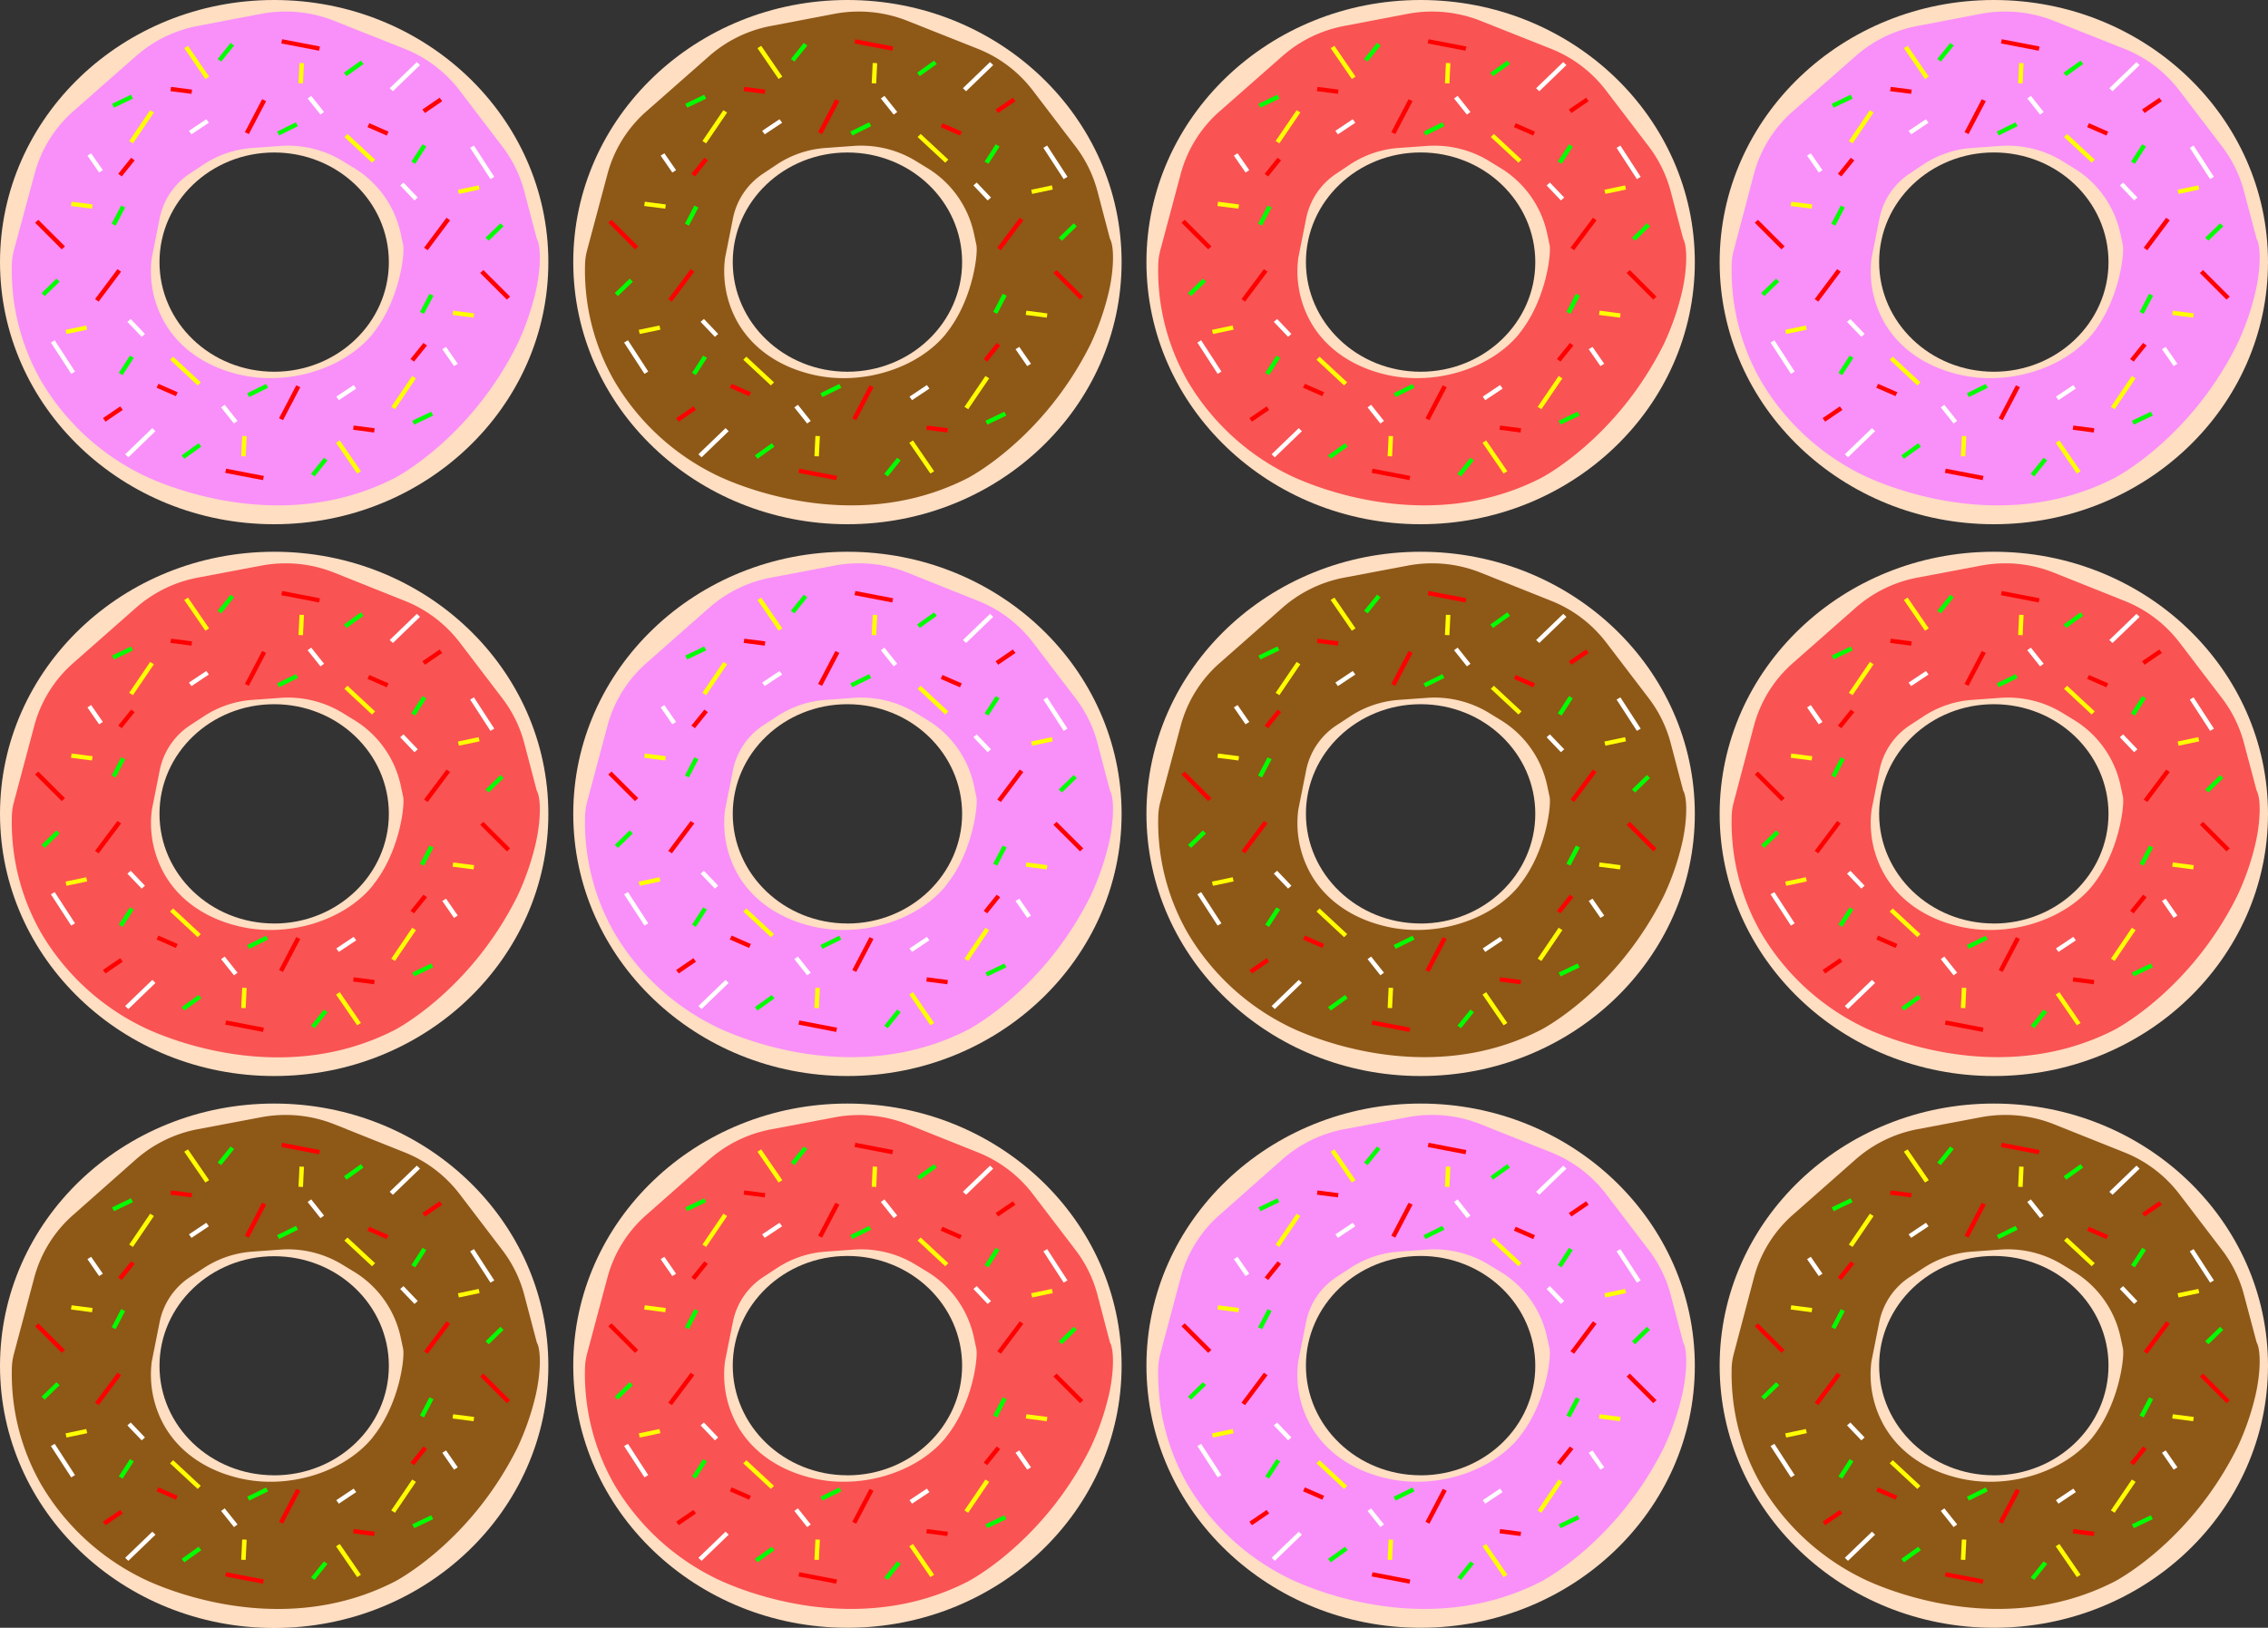 <svg xmlns="http://www.w3.org/2000/svg" viewBox="0 0 524.57 376.59"><rect x="0" y="0" width="524.57" height="376.59" fill="#333333" stroke="none"/><defs><style>.cls-1{fill:#ffdec2;}.cls-2{fill:#f98ff9;}.cls-3{fill:red;}.cls-4{fill:#fff;}.cls-5{fill:lime;}.cls-6{fill:#ff0;}.cls-7{fill:#8e5817;}.cls-8{fill:#f95353;}</style></defs><title>perDozen2Asset 6</title><g id="Layer_2" data-name="Layer 2"><g id="Layer_1-2" data-name="Layer 1"><path class="cls-1" d="M63.41,0C28.39,0,0,27.15,0,60.64s28.39,60.64,63.41,60.64,63.42-27.15,63.42-60.64S98.44,0,63.41,0Zm0,86C48.76,86,36.89,74.65,36.89,60.64S48.76,35.28,63.41,35.28,89.94,46.63,89.94,60.64,78.06,86,63.41,86Z"/><path class="cls-2" d="M121.24,44.2a29.43,29.43,0,0,0-5.07-10.32l-9.91-13a29.84,29.84,0,0,0-12.65-9.58L77.34,4.84A30.43,30.43,0,0,0,60.43,3.2L45.76,6a30.05,30.05,0,0,0-14.33,7L16.94,25.75A29.4,29.4,0,0,0,8,40.21L3.21,57.94a14.18,14.18,0,0,0-.47,3.36A51.49,51.49,0,0,0,9.55,88.18a55.62,55.62,0,0,0,23.1,21.51c1.37.71,30.51,15.31,58.65.89,0,0,17.43-8.93,28.39-31a61.63,61.63,0,0,0,4.25-12.28c1.16-5.2,1.22-10.25.21-12.07Zm-35,33c-6.7,8.25-20,12.29-31.5,9.31-2.3-.6-11.06-2.88-16.27-11.2A24,24,0,0,1,35.1,59.67l1.83-9.17a16.19,16.19,0,0,1,7-10.36L47.17,38a23.34,23.34,0,0,1,11.18-3.77l6.53-.47a24.23,24.23,0,0,1,14.35,3.48l2.68,1.64A23.54,23.54,0,0,1,92.68,54c.2.91.39,1.83.59,2.75C93.64,59.05,92.29,69.71,86.22,77.19Z"/><polygon class="cls-3" points="8.11 51.53 14.28 57.69 15.03 57 8.86 50.85 8.11 51.53"/><polygon class="cls-4" points="20.22 36 22.92 39.91 23.79 39.37 21.08 35.46 20.22 36"/><polygon class="cls-5" points="28.02 47.55 25.83 51.75 26.76 52.19 28.95 48 28.02 47.55"/><polygon class="cls-3" points="30.33 36.5 27.34 40.22 28.16 40.82 31.15 37.11 30.33 36.5"/><polygon class="cls-6" points="21.42 47.3 16.56 46.67 16.42 47.66 21.28 48.28 21.42 47.3"/><polygon class="cls-5" points="53.33 9.93 50.34 13.65 51.16 14.25 54.15 10.54 53.33 9.93"/><polygon class="cls-3" points="44.43 20.73 39.56 20.1 39.43 21.09 44.29 21.71 44.43 20.73"/><polygon class="cls-5" points="30.29 21.92 25.91 24.02 26.37 24.91 30.75 22.81 30.29 21.92"/><polygon class="cls-6" points="69.27 14.57 69.04 19.26 70.08 19.3 70.3 14.62 69.27 14.57"/><polygon class="cls-5" points="68.44 28.3 64.08 30.45 64.56 31.34 68.92 29.18 68.44 28.3"/><polygon class="cls-3" points="101.68 22.61 97.69 25.33 98.29 26.14 102.28 23.42 101.68 22.61"/><polygon class="cls-3" points="89.88 30.46 85.42 28.51 84.99 29.41 89.44 31.36 89.88 30.46"/><polygon class="cls-6" points="110.71 42.89 105.92 43.9 106.14 44.86 110.93 43.85 110.71 42.89"/><polygon class="cls-4" points="96.63 45.7 93.32 42.23 92.56 42.9 95.86 46.37 96.63 45.7"/><polygon class="cls-4" points="47.72 27.58 43.7 30.27 44.29 31.08 48.31 28.4 47.72 27.58"/><polygon class="cls-4" points="71.15 22.78 74.12 26.51 74.95 25.91 71.98 22.18 71.15 22.78"/><polygon class="cls-5" points="83.46 14.02 79.54 16.83 80.16 17.62 84.08 14.81 83.46 14.02"/><polygon class="cls-5" points="97.73 33.38 95.15 37.38 96.04 37.9 98.61 33.9 97.73 33.38"/><polygon class="cls-5" points="115.75 51.66 112.3 54.99 113.04 55.69 116.48 52.35 115.75 51.66"/><polygon class="cls-6" points="34.73 25.49 29.88 32.63 30.75 33.17 35.6 26.03 34.73 25.49"/><polygon class="cls-6" points="42.61 11.14 47.5 18.27 48.37 17.73 43.48 10.6 42.61 11.14"/><polygon class="cls-3" points="60.63 22.95 56.64 30.57 57.56 31.02 61.55 23.4 60.63 22.95"/><polygon class="cls-3" points="65.06 10.05 73.79 11.73 74 10.76 65.26 9.08 65.06 10.05"/><polygon class="cls-6" points="79.65 31.7 86.04 37.64 86.76 36.93 80.37 30.99 79.65 31.7"/><polygon class="cls-4" points="96.41 14.36 90.13 20.41 90.87 21.11 97.14 15.06 96.41 14.36"/><polygon class="cls-3" points="103.27 50.38 98.08 57.31 98.92 57.89 104.11 50.96 103.27 50.38"/><polygon class="cls-4" points="108.74 34.2 113.44 41.44 114.32 40.91 109.62 33.67 108.74 34.2"/><polygon class="cls-3" points="117.98 68.63 111.81 62.48 111.06 63.16 117.23 69.31 117.98 68.63"/><polygon class="cls-4" points="105.88 84.16 103.17 80.25 102.3 80.79 105.01 84.7 105.88 84.16"/><polygon class="cls-5" points="98.07 72.61 100.26 68.41 99.33 67.97 97.14 72.16 98.07 72.61"/><polygon class="cls-3" points="95.76 83.66 98.76 79.94 97.94 79.34 94.94 83.05 95.76 83.66"/><polygon class="cls-6" points="104.67 72.86 109.53 73.49 109.67 72.51 104.81 71.88 104.67 72.86"/><polygon class="cls-5" points="72.76 110.23 75.75 106.51 74.93 105.91 71.94 109.62 72.76 110.23"/><polygon class="cls-3" points="81.67 99.43 86.53 100.06 86.66 99.08 81.8 98.45 81.67 99.43"/><polygon class="cls-5" points="95.8 98.24 100.19 96.14 99.72 95.25 95.34 97.35 95.8 98.24"/><polygon class="cls-6" points="56.82 105.59 57.05 100.9 56.02 100.86 55.79 105.54 56.82 105.59"/><polygon class="cls-5" points="57.65 91.86 62.01 89.71 61.53 88.83 57.17 90.98 57.65 91.86"/><polygon class="cls-3" points="24.41 97.55 28.4 94.83 27.8 94.02 23.81 96.74 24.41 97.55"/><polygon class="cls-3" points="36.21 89.7 40.67 91.65 41.1 90.75 36.65 88.8 36.21 89.7"/><polygon class="cls-6" points="15.38 77.27 20.17 76.27 19.95 75.3 15.16 76.31 15.38 77.27"/><polygon class="cls-4" points="29.46 74.46 32.77 77.93 33.53 77.26 30.23 73.79 29.46 74.46"/><polygon class="cls-4" points="78.37 92.58 82.39 89.9 81.8 89.08 77.78 91.76 78.37 92.58"/><polygon class="cls-4" points="54.94 97.38 51.97 93.65 51.14 94.25 54.11 97.98 54.94 97.38"/><polygon class="cls-5" points="42.63 106.14 46.55 103.33 45.93 102.54 42.01 105.35 42.63 106.14"/><polygon class="cls-5" points="28.36 86.78 30.94 82.79 30.05 82.27 27.48 86.26 28.36 86.78"/><polygon class="cls-5" points="10.34 68.5 13.79 65.17 13.05 64.47 9.61 67.81 10.34 68.5"/><polygon class="cls-6" points="91.36 94.67 96.21 87.53 95.34 86.99 90.49 94.13 91.36 94.67"/><polygon class="cls-6" points="83.48 109.02 78.59 101.89 77.72 102.44 82.61 109.56 83.48 109.02"/><polygon class="cls-3" points="65.46 97.21 69.45 89.59 68.53 89.14 64.54 96.76 65.46 97.21"/><polygon class="cls-3" points="61.03 110.11 52.3 108.43 52.09 109.4 60.83 111.08 61.03 110.11"/><polygon class="cls-6" points="46.44 88.46 40.05 82.52 39.33 83.23 45.72 89.17 46.44 88.46"/><polygon class="cls-4" points="29.69 105.8 35.96 99.75 35.23 99.05 28.95 105.1 29.69 105.8"/><polygon class="cls-3" points="22.82 69.78 28.01 62.85 27.17 62.27 21.98 69.2 22.82 69.78"/><polygon class="cls-4" points="17.35 85.96 12.65 78.72 11.77 79.25 16.47 86.49 17.35 85.96"/><path class="cls-1" d="M196,0c-35,0-63.41,27.15-63.41,60.64S161,121.28,196,121.28s63.42-27.15,63.42-60.64S231,0,196,0Zm0,86c-14.65,0-26.52-11.36-26.52-25.37S181.34,35.28,196,35.28s26.53,11.35,26.53,25.36S210.64,86,196,86Z"/><path class="cls-7" d="M253.82,44.2a29.58,29.58,0,0,0-5.06-10.32l-9.92-13a29.84,29.84,0,0,0-12.65-9.58L209.92,4.84A30.43,30.43,0,0,0,193,3.2L178.35,6A30,30,0,0,0,164,13L149.52,25.75a29.4,29.4,0,0,0-9,14.46l-4.74,17.73a14.18,14.18,0,0,0-.47,3.36,51.49,51.49,0,0,0,6.81,26.88,55.62,55.62,0,0,0,23.1,21.51c1.37.71,30.51,15.31,58.65.89,0,0,17.43-8.93,28.39-31a61.63,61.63,0,0,0,4.25-12.28c1.16-5.2,1.22-10.25.21-12.07Zm-35,33c-6.7,8.25-20,12.29-31.5,9.31-2.3-.6-11.06-2.88-16.27-11.2a24,24,0,0,1-3.35-15.63l1.83-9.17a16.19,16.19,0,0,1,7-10.36L179.75,38a23.38,23.38,0,0,1,11.18-3.77l6.53-.47a24.23,24.23,0,0,1,14.35,3.48l2.68,1.64A23.54,23.54,0,0,1,225.26,54c.2.91.39,1.83.59,2.75C226.22,59.05,224.87,69.71,218.8,77.19Z"/><polygon class="cls-3" points="140.69 51.53 146.86 57.69 147.61 57 141.44 50.85 140.69 51.53"/><polygon class="cls-4" points="152.8 36 155.5 39.91 156.37 39.37 153.66 35.46 152.8 36"/><polygon class="cls-5" points="160.6 47.55 158.41 51.75 159.34 52.19 161.53 48 160.6 47.55"/><polygon class="cls-3" points="162.91 36.5 159.91 40.22 160.74 40.82 163.73 37.11 162.91 36.5"/><polygon class="cls-6" points="154 47.3 149.14 46.67 149 47.66 153.87 48.28 154 47.3"/><polygon class="cls-5" points="185.91 9.93 182.92 13.65 183.74 14.25 186.73 10.54 185.91 9.93"/><polygon class="cls-3" points="177.01 20.73 172.15 20.1 172.01 21.09 176.87 21.71 177.01 20.73"/><polygon class="cls-5" points="162.87 21.92 158.49 24.02 158.95 24.91 163.34 22.81 162.87 21.92"/><polygon class="cls-6" points="201.85 14.57 201.62 19.26 202.66 19.3 202.88 14.62 201.85 14.57"/><polygon class="cls-5" points="201.02 28.3 196.66 30.45 197.14 31.34 201.5 29.18 201.02 28.3"/><polygon class="cls-3" points="234.26 22.61 230.27 25.33 230.87 26.14 234.87 23.42 234.26 22.61"/><polygon class="cls-3" points="222.46 30.46 218 28.51 217.57 29.41 222.03 31.36 222.46 30.46"/><polygon class="cls-6" points="243.29 42.89 238.5 43.9 238.72 44.86 243.51 43.85 243.29 42.89"/><polygon class="cls-4" points="229.21 45.7 225.9 42.23 225.14 42.9 228.44 46.37 229.21 45.7"/><polygon class="cls-4" points="180.3 27.58 176.28 30.27 176.87 31.08 180.9 28.4 180.3 27.58"/><polygon class="cls-4" points="203.73 22.78 206.7 26.51 207.53 25.91 204.56 22.18 203.73 22.78"/><polygon class="cls-5" points="216.04 14.02 212.12 16.83 212.74 17.62 216.67 14.81 216.04 14.02"/><polygon class="cls-5" points="230.31 33.38 227.73 37.38 228.62 37.9 231.19 33.9 230.31 33.38"/><polygon class="cls-5" points="248.33 51.66 244.88 54.99 245.62 55.69 249.06 52.35 248.33 51.66"/><polygon class="cls-6" points="167.31 25.49 162.46 32.63 163.33 33.17 168.18 26.03 167.31 25.49"/><polygon class="cls-6" points="175.19 11.14 180.08 18.27 180.95 17.73 176.06 10.6 175.19 11.14"/><polygon class="cls-3" points="193.21 22.95 189.22 30.57 190.14 31.02 194.14 23.4 193.21 22.95"/><polygon class="cls-3" points="197.64 10.05 206.37 11.73 206.58 10.76 197.84 9.08 197.64 10.05"/><polygon class="cls-6" points="212.23 31.7 218.62 37.64 219.34 36.93 212.95 30.99 212.23 31.7"/><polygon class="cls-4" points="228.99 14.36 222.71 20.41 223.45 21.11 229.72 15.06 228.99 14.36"/><polygon class="cls-3" points="235.85 50.38 230.66 57.31 231.5 57.89 236.69 50.96 235.85 50.38"/><polygon class="cls-4" points="241.32 34.2 246.02 41.44 246.9 40.91 242.2 33.67 241.32 34.2"/><polygon class="cls-3" points="250.56 68.63 244.39 62.48 243.64 63.16 249.81 69.31 250.56 68.63"/><polygon class="cls-4" points="238.46 84.16 235.75 80.25 234.88 80.79 237.59 84.7 238.46 84.16"/><polygon class="cls-5" points="230.65 72.61 232.84 68.41 231.91 67.97 229.72 72.16 230.65 72.61"/><polygon class="cls-3" points="228.34 83.66 231.34 79.94 230.52 79.34 227.52 83.05 228.34 83.66"/><polygon class="cls-6" points="237.25 72.86 242.11 73.49 242.25 72.51 237.39 71.88 237.25 72.86"/><polygon class="cls-5" points="205.34 110.23 208.33 106.51 207.51 105.91 204.52 109.62 205.34 110.23"/><polygon class="cls-3" points="214.25 99.43 219.11 100.06 219.24 99.08 214.38 98.45 214.25 99.43"/><polygon class="cls-5" points="228.38 98.24 232.77 96.14 232.3 95.25 227.92 97.35 228.38 98.24"/><polygon class="cls-6" points="189.4 105.59 189.63 100.9 188.6 100.86 188.37 105.54 189.4 105.59"/><polygon class="cls-5" points="190.23 91.86 194.59 89.71 194.11 88.83 189.75 90.98 190.23 91.86"/><polygon class="cls-3" points="156.99 97.55 160.98 94.83 160.38 94.02 156.39 96.74 156.99 97.55"/><polygon class="cls-3" points="168.79 89.7 173.25 91.65 173.69 90.75 169.23 88.8 168.79 89.7"/><polygon class="cls-6" points="147.96 77.27 152.75 76.27 152.53 75.3 147.74 76.31 147.96 77.27"/><polygon class="cls-4" points="162.04 74.46 165.35 77.93 166.11 77.26 162.81 73.79 162.04 74.46"/><polygon class="cls-4" points="210.95 92.58 214.97 89.9 214.38 89.08 210.36 91.76 210.95 92.58"/><polygon class="cls-4" points="187.52 97.38 184.55 93.65 183.72 94.25 186.69 97.98 187.52 97.38"/><polygon class="cls-5" points="175.21 106.14 179.13 103.33 178.51 102.54 174.59 105.35 175.21 106.14"/><polygon class="cls-5" points="160.94 86.78 163.52 82.79 162.64 82.27 160.06 86.26 160.94 86.78"/><polygon class="cls-5" points="142.92 68.5 146.37 65.17 145.63 64.47 142.19 67.81 142.92 68.5"/><polygon class="cls-6" points="223.94 94.67 228.79 87.53 227.92 86.99 223.07 94.13 223.94 94.67"/><polygon class="cls-6" points="216.06 109.02 211.17 101.89 210.31 102.44 215.19 109.56 216.06 109.02"/><polygon class="cls-3" points="198.04 97.21 202.03 89.59 201.11 89.14 197.12 96.76 198.04 97.21"/><polygon class="cls-3" points="193.61 110.11 184.88 108.43 184.67 109.4 193.41 111.08 193.61 110.11"/><polygon class="cls-6" points="179.02 88.46 172.63 82.52 171.91 83.23 178.3 89.17 179.02 88.46"/><polygon class="cls-4" points="162.27 105.8 168.54 99.75 167.81 99.05 161.53 105.1 162.27 105.8"/><polygon class="cls-3" points="155.4 69.78 160.59 62.85 159.75 62.27 154.56 69.2 155.4 69.78"/><polygon class="cls-4" points="149.94 85.96 145.24 78.72 144.35 79.25 149.06 86.49 149.94 85.96"/><path class="cls-1" d="M328.58,0c-35,0-63.42,27.15-63.42,60.64s28.39,60.64,63.42,60.64S392,94.13,392,60.64,363.6,0,328.58,0Zm0,86c-14.66,0-26.53-11.36-26.53-25.37s11.87-25.36,26.53-25.36S355.1,46.63,355.1,60.64,343.22,86,328.58,86Z"/><path class="cls-8" d="M386.4,44.2a29.58,29.58,0,0,0-5.06-10.32l-9.92-13a29.84,29.84,0,0,0-12.65-9.58L342.5,4.84A30.43,30.43,0,0,0,325.59,3.2L310.93,6a30,30,0,0,0-14.34,7L282.1,25.75a29.4,29.4,0,0,0-9,14.46l-4.74,17.73a14.18,14.18,0,0,0-.47,3.36,51.49,51.49,0,0,0,6.81,26.88,55.62,55.62,0,0,0,23.1,21.51c1.37.71,30.51,15.31,58.65.89,0,0,17.43-8.93,28.39-31a60.93,60.93,0,0,0,4.25-12.28c1.16-5.2,1.22-10.25.21-12.07Zm-35,33c-6.7,8.25-20,12.29-31.5,9.31-2.3-.6-11.06-2.88-16.27-11.2a24,24,0,0,1-3.35-15.63l1.83-9.17a16.22,16.22,0,0,1,7-10.36L312.33,38a23.38,23.38,0,0,1,11.18-3.77l6.53-.47a24.23,24.23,0,0,1,14.35,3.48l2.68,1.64A23.54,23.54,0,0,1,357.84,54c.2.91.39,1.83.59,2.75C358.8,59.05,357.45,69.71,351.38,77.19Z"/><polygon class="cls-3" points="273.27 51.53 279.44 57.69 280.19 57 274.02 50.85 273.27 51.53"/><polygon class="cls-4" points="285.38 36 288.08 39.91 288.95 39.37 286.24 35.46 285.38 36"/><polygon class="cls-5" points="293.18 47.55 290.99 51.75 291.92 52.19 294.11 48 293.18 47.55"/><polygon class="cls-3" points="295.49 36.5 292.5 40.22 293.32 40.82 296.31 37.11 295.49 36.5"/><polygon class="cls-6" points="286.58 47.3 281.72 46.67 281.58 47.66 286.44 48.28 286.58 47.3"/><polygon class="cls-5" points="318.49 9.93 315.5 13.65 316.32 14.25 319.31 10.54 318.49 9.93"/><polygon class="cls-3" points="309.59 20.73 304.73 20.1 304.59 21.09 309.45 21.71 309.59 20.73"/><polygon class="cls-5" points="295.45 21.92 291.07 24.02 291.53 24.91 295.92 22.81 295.45 21.92"/><polygon class="cls-6" points="334.43 14.57 334.2 19.26 335.24 19.3 335.46 14.62 334.43 14.57"/><polygon class="cls-5" points="333.6 28.3 329.24 30.45 329.72 31.34 334.08 29.18 333.6 28.3"/><polygon class="cls-3" points="366.85 22.61 362.85 25.33 363.45 26.14 367.45 23.42 366.85 22.61"/><polygon class="cls-3" points="355.04 30.46 350.58 28.51 350.15 29.41 354.61 31.36 355.04 30.46"/><polygon class="cls-6" points="375.87 42.89 371.08 43.9 371.3 44.86 376.09 43.85 375.87 42.89"/><polygon class="cls-4" points="361.79 45.7 358.48 42.23 357.72 42.9 361.03 46.37 361.79 45.7"/><polygon class="cls-4" points="312.88 27.58 308.86 30.27 309.45 31.08 313.48 28.4 312.88 27.58"/><polygon class="cls-4" points="336.31 22.78 339.28 26.51 340.11 25.91 337.14 22.18 336.31 22.78"/><polygon class="cls-5" points="348.63 14.02 344.7 16.83 345.32 17.62 349.25 14.81 348.63 14.02"/><polygon class="cls-5" points="362.89 33.38 360.31 37.38 361.2 37.9 363.77 33.9 362.89 33.38"/><polygon class="cls-5" points="380.91 51.66 377.46 54.99 378.2 55.69 381.64 52.35 380.91 51.66"/><polygon class="cls-6" points="299.9 25.49 295.04 32.63 295.91 33.17 300.76 26.03 299.9 25.49"/><polygon class="cls-6" points="307.77 11.14 312.66 18.27 313.53 17.73 308.64 10.6 307.77 11.14"/><polygon class="cls-3" points="325.79 22.95 321.8 30.57 322.73 31.02 326.72 23.4 325.79 22.95"/><polygon class="cls-3" points="330.22 10.05 338.95 11.73 339.16 10.76 330.42 9.08 330.22 10.05"/><polygon class="cls-6" points="344.81 31.7 351.2 37.64 351.92 36.93 345.53 30.99 344.81 31.7"/><polygon class="cls-4" points="361.57 14.36 355.29 20.41 356.03 21.11 362.3 15.06 361.57 14.36"/><polygon class="cls-3" points="368.43 50.38 363.24 57.31 364.08 57.89 369.27 50.96 368.43 50.38"/><polygon class="cls-4" points="373.9 34.2 378.6 41.44 379.48 40.91 374.78 33.67 373.9 34.2"/><polygon class="cls-3" points="383.14 68.63 376.97 62.48 376.22 63.16 382.39 69.31 383.14 68.63"/><polygon class="cls-4" points="371.04 84.16 368.33 80.25 367.46 80.79 370.17 84.7 371.04 84.16"/><polygon class="cls-5" points="363.23 72.61 365.42 68.41 364.49 67.97 362.3 72.16 363.23 72.61"/><polygon class="cls-3" points="360.92 83.66 363.92 79.94 363.1 79.34 360.1 83.05 360.92 83.66"/><polygon class="cls-6" points="369.83 72.86 374.69 73.49 374.83 72.51 369.97 71.88 369.83 72.86"/><polygon class="cls-5" points="337.92 110.23 340.91 106.51 340.09 105.91 337.1 109.62 337.92 110.23"/><polygon class="cls-3" points="346.83 99.43 351.69 100.06 351.82 99.08 346.96 98.45 346.83 99.43"/><polygon class="cls-5" points="360.96 98.24 365.35 96.14 364.88 95.25 360.5 97.35 360.96 98.24"/><polygon class="cls-6" points="321.98 105.59 322.21 100.9 321.18 100.86 320.95 105.54 321.98 105.59"/><polygon class="cls-5" points="322.81 91.86 327.17 89.71 326.69 88.83 322.33 90.98 322.81 91.86"/><polygon class="cls-3" points="289.57 97.55 293.56 94.83 292.96 94.02 288.97 96.74 289.57 97.55"/><polygon class="cls-3" points="301.38 89.7 305.83 91.65 306.27 90.75 301.81 88.8 301.38 89.7"/><polygon class="cls-6" points="280.54 77.27 285.33 76.27 285.11 75.3 280.32 76.31 280.54 77.27"/><polygon class="cls-4" points="294.62 74.46 297.93 77.93 298.69 77.26 295.39 73.79 294.62 74.46"/><polygon class="cls-4" points="343.53 92.58 347.55 89.9 346.96 89.08 342.94 91.76 343.53 92.58"/><polygon class="cls-4" points="320.1 97.38 317.13 93.65 316.31 94.25 319.27 97.98 320.1 97.38"/><polygon class="cls-5" points="307.79 106.14 311.71 103.33 311.09 102.54 307.17 105.35 307.79 106.14"/><polygon class="cls-5" points="293.52 86.78 296.1 82.79 295.22 82.27 292.64 86.26 293.52 86.78"/><polygon class="cls-5" points="275.5 68.5 278.95 65.17 278.21 64.47 274.77 67.81 275.5 68.5"/><polygon class="cls-6" points="356.52 94.67 361.37 87.53 360.5 86.99 355.65 94.13 356.52 94.67"/><polygon class="cls-6" points="348.64 109.02 343.75 101.89 342.89 102.44 347.77 109.56 348.64 109.02"/><polygon class="cls-3" points="330.62 97.21 334.61 89.59 333.69 89.14 329.7 96.76 330.62 97.21"/><polygon class="cls-3" points="326.19 110.11 317.46 108.43 317.25 109.4 325.99 111.08 326.19 110.11"/><polygon class="cls-6" points="311.6 88.46 305.21 82.52 304.49 83.23 310.88 89.17 311.6 88.46"/><polygon class="cls-4" points="294.85 105.8 301.12 99.75 300.39 99.05 294.11 105.1 294.85 105.8"/><polygon class="cls-3" points="287.98 69.78 293.17 62.85 292.33 62.27 287.14 69.2 287.98 69.78"/><polygon class="cls-4" points="282.51 85.96 277.81 78.72 276.94 79.25 281.63 86.49 282.51 85.96"/><path class="cls-1" d="M461.16,0c-35,0-63.42,27.15-63.42,60.64s28.39,60.64,63.42,60.64,63.41-27.15,63.41-60.64S496.18,0,461.16,0Zm0,86c-14.66,0-26.53-11.36-26.53-25.37s11.87-25.36,26.53-25.36,26.52,11.35,26.52,25.36S475.8,86,461.16,86Z"/><path class="cls-2" d="M519,44.2a29.58,29.58,0,0,0-5.06-10.32l-9.92-13a29.84,29.84,0,0,0-12.65-9.58L475.08,4.84A30.43,30.43,0,0,0,458.17,3.2L443.51,6a30,30,0,0,0-14.34,7L414.68,25.75a29.4,29.4,0,0,0-9,14.46L401,57.94a13.7,13.7,0,0,0-.48,3.36,51.49,51.49,0,0,0,6.81,26.88,55.62,55.62,0,0,0,23.1,21.51c1.37.71,30.51,15.31,58.65.89,0,0,17.43-8.93,28.39-31a60.25,60.25,0,0,0,4.25-12.28c1.16-5.2,1.22-10.25.21-12.07Zm-35,33c-6.7,8.25-20,12.29-31.5,9.31-2.3-.6-11.06-2.88-16.26-11.2a24,24,0,0,1-3.36-15.63l1.83-9.17a16.22,16.22,0,0,1,7-10.36L444.91,38a23.38,23.38,0,0,1,11.18-3.77l6.53-.47A24.23,24.23,0,0,1,477,37.26l2.68,1.64A23.54,23.54,0,0,1,490.42,54c.2.91.4,1.83.59,2.75C491.38,59.05,490,69.71,484,77.19Z"/><polygon class="cls-3" points="405.86 51.53 412.02 57.69 412.77 57 406.6 50.85 405.86 51.53"/><polygon class="cls-4" points="417.96 36 420.66 39.91 421.53 39.37 418.82 35.46 417.96 36"/><polygon class="cls-5" points="425.76 47.55 423.57 51.75 424.5 52.19 426.69 48 425.76 47.55"/><polygon class="cls-3" points="428.07 36.5 425.08 40.22 425.9 40.82 428.89 37.11 428.07 36.5"/><polygon class="cls-6" points="419.16 47.3 414.3 46.67 414.17 47.66 419.03 48.28 419.16 47.3"/><polygon class="cls-5" points="451.07 9.93 448.08 13.65 448.9 14.25 451.89 10.54 451.07 9.93"/><polygon class="cls-3" points="442.17 20.73 437.31 20.1 437.17 21.09 442.03 21.71 442.17 20.73"/><polygon class="cls-5" points="428.03 21.92 423.65 24.02 424.11 24.91 428.5 22.81 428.03 21.92"/><polygon class="cls-6" points="467.01 14.57 466.78 19.26 467.82 19.3 468.04 14.62 467.01 14.57"/><polygon class="cls-5" points="466.18 28.3 461.82 30.45 462.3 31.34 466.66 29.18 466.18 28.3"/><polygon class="cls-3" points="499.43 22.61 495.43 25.33 496.03 26.14 500.03 23.42 499.43 22.61"/><polygon class="cls-3" points="487.62 30.46 483.16 28.51 482.73 29.41 487.19 31.36 487.62 30.46"/><polygon class="cls-6" points="508.45 42.89 503.66 43.9 503.88 44.86 508.67 43.85 508.45 42.89"/><polygon class="cls-4" points="494.37 45.7 491.06 42.23 490.3 42.9 493.61 46.37 494.37 45.7"/><polygon class="cls-4" points="445.46 27.58 441.44 30.27 442.03 31.08 446.06 28.4 445.46 27.58"/><polygon class="cls-4" points="468.89 22.78 471.86 26.51 472.69 25.91 469.72 22.18 468.89 22.78"/><polygon class="cls-5" points="481.21 14.02 477.28 16.83 477.9 17.62 481.83 14.81 481.21 14.02"/><polygon class="cls-5" points="495.47 33.38 492.89 37.38 493.78 37.9 496.35 33.9 495.47 33.38"/><polygon class="cls-5" points="513.49 51.66 510.04 54.99 510.78 55.69 514.23 52.35 513.49 51.66"/><polygon class="cls-6" points="432.48 25.49 427.62 32.63 428.49 33.17 433.35 26.03 432.48 25.49"/><polygon class="cls-6" points="440.35 11.14 445.24 18.27 446.11 17.73 441.22 10.6 440.35 11.14"/><polygon class="cls-3" points="458.37 22.95 454.38 30.57 455.31 31.02 459.3 23.4 458.37 22.95"/><polygon class="cls-3" points="462.8 10.05 471.53 11.73 471.74 10.76 463 9.08 462.8 10.05"/><polygon class="cls-6" points="477.39 31.7 483.78 37.64 484.5 36.93 478.11 30.99 477.39 31.7"/><polygon class="cls-4" points="494.15 14.36 487.87 20.41 488.61 21.11 494.88 15.06 494.15 14.36"/><polygon class="cls-3" points="501.01 50.38 495.82 57.31 496.67 57.89 501.85 50.96 501.01 50.38"/><polygon class="cls-4" points="506.48 34.2 511.18 41.44 512.06 40.91 507.36 33.67 506.48 34.2"/><polygon class="cls-3" points="515.72 68.63 509.55 62.48 508.81 63.16 514.97 69.31 515.72 68.63"/><polygon class="cls-4" points="503.62 84.16 500.91 80.25 500.05 80.79 502.75 84.7 503.62 84.16"/><polygon class="cls-5" points="495.81 72.61 498 68.41 497.07 67.97 494.88 72.16 495.81 72.61"/><polygon class="cls-3" points="493.5 83.66 496.5 79.94 495.68 79.34 492.68 83.05 493.5 83.66"/><polygon class="cls-6" points="502.41 72.86 507.27 73.49 507.41 72.51 502.55 71.88 502.41 72.86"/><polygon class="cls-5" points="470.5 110.23 473.5 106.51 472.67 105.91 469.68 109.62 470.5 110.23"/><polygon class="cls-3" points="479.41 99.43 484.27 100.06 484.4 99.08 479.55 98.45 479.41 99.43"/><polygon class="cls-5" points="493.54 98.24 497.93 96.14 497.46 95.25 493.08 97.35 493.54 98.24"/><polygon class="cls-6" points="454.56 105.59 454.79 100.9 453.76 100.86 453.53 105.54 454.56 105.59"/><polygon class="cls-5" points="455.39 91.86 459.75 89.71 459.27 88.83 454.92 90.98 455.39 91.86"/><polygon class="cls-3" points="422.15 97.55 426.14 94.83 425.54 94.02 421.55 96.74 422.15 97.55"/><polygon class="cls-3" points="433.96 89.7 438.42 91.65 438.85 90.75 434.39 88.8 433.96 89.7"/><polygon class="cls-6" points="413.13 77.27 417.91 76.27 417.69 75.3 412.9 76.31 413.13 77.27"/><polygon class="cls-4" points="427.2 74.46 430.51 77.93 431.27 77.26 427.97 73.79 427.2 74.46"/><polygon class="cls-4" points="476.11 92.58 480.13 89.9 479.54 89.08 475.52 91.76 476.11 92.58"/><polygon class="cls-4" points="452.68 97.38 449.71 93.65 448.88 94.25 451.85 97.98 452.68 97.38"/><polygon class="cls-5" points="440.37 106.14 444.29 103.33 443.67 102.54 439.75 105.35 440.37 106.14"/><polygon class="cls-5" points="426.1 86.78 428.68 82.79 427.8 82.27 425.22 86.26 426.1 86.78"/><polygon class="cls-5" points="408.08 68.5 411.53 65.17 410.79 64.47 407.35 67.81 408.08 68.5"/><polygon class="cls-6" points="489.1 94.67 493.95 87.53 493.08 86.99 488.23 94.13 489.1 94.67"/><polygon class="cls-6" points="481.22 109.02 476.33 101.89 475.47 102.44 480.36 109.56 481.22 109.02"/><polygon class="cls-3" points="463.2 97.21 467.19 89.59 466.27 89.14 462.28 96.76 463.2 97.21"/><polygon class="cls-3" points="458.77 110.11 450.04 108.43 449.83 109.4 458.57 111.08 458.77 110.11"/><polygon class="cls-6" points="444.18 88.46 437.79 82.52 437.07 83.23 443.46 89.17 444.18 88.46"/><polygon class="cls-4" points="427.43 105.8 433.7 99.75 432.97 99.05 426.69 105.1 427.43 105.8"/><polygon class="cls-3" points="420.56 69.78 425.75 62.85 424.91 62.27 419.72 69.2 420.56 69.78"/><polygon class="cls-4" points="415.1 85.96 410.4 78.72 409.51 79.25 414.22 86.49 415.1 85.96"/><path class="cls-1" d="M63.41,127.65C28.39,127.65,0,154.8,0,188.29s28.39,60.65,63.41,60.65,63.42-27.16,63.42-60.65S98.44,127.65,63.41,127.65Zm0,86c-14.65,0-26.52-11.36-26.52-25.37s11.87-25.36,26.52-25.36,26.53,11.36,26.53,25.36S78.06,213.66,63.41,213.66Z"/><path class="cls-8" d="M121.24,171.86a29.27,29.27,0,0,0-5.07-10.32l-9.91-13A29.92,29.92,0,0,0,93.61,139l-16.27-6.5a30.25,30.25,0,0,0-16.91-1.64l-14.67,2.77a30.14,30.14,0,0,0-14.33,7L16.94,153.4a29.38,29.38,0,0,0-9,14.47L3.21,185.59A14.25,14.25,0,0,0,2.74,189a51.53,51.53,0,0,0,6.81,26.89,55.58,55.58,0,0,0,23.1,21.5c1.37.72,30.51,15.32,58.65.89,0,0,17.43-8.93,28.39-31a61.85,61.85,0,0,0,4.25-12.29c1.16-5.2,1.22-10.25.21-12.06Zm-35,33c-6.7,8.26-20,12.3-31.5,9.31-2.3-.59-11.06-2.87-16.27-11.19a24,24,0,0,1-3.35-15.63l1.83-9.18a16.24,16.24,0,0,1,7-10.36l3.22-2.11a23.46,23.46,0,0,1,11.18-3.78l6.53-.47a24.23,24.23,0,0,1,14.35,3.48l2.68,1.64a23.54,23.54,0,0,1,10.77,15.11c.2.92.39,1.84.59,2.75C93.64,186.71,92.29,197.37,86.22,204.84Z"/><polygon class="cls-3" points="8.11 179.19 14.28 185.34 15.03 184.65 8.86 178.5 8.11 179.19"/><polygon class="cls-4" points="20.22 163.66 22.92 167.57 23.79 167.02 21.08 163.11 20.22 163.66"/><polygon class="cls-5" points="28.02 175.21 25.83 179.41 26.76 179.85 28.95 175.65 28.02 175.21"/><polygon class="cls-3" points="30.33 164.16 27.34 167.87 28.16 168.47 31.15 164.76 30.33 164.16"/><polygon class="cls-6" points="21.42 174.95 16.56 174.33 16.42 175.31 21.28 175.94 21.42 174.95"/><polygon class="cls-5" points="53.33 137.59 50.34 141.3 51.16 141.91 54.15 138.19 53.33 137.59"/><polygon class="cls-3" points="44.43 148.38 39.56 147.76 39.43 148.74 44.29 149.37 44.43 148.38"/><polygon class="cls-5" points="30.29 149.57 25.91 151.67 26.37 152.56 30.75 150.46 30.29 149.57"/><polygon class="cls-6" points="69.27 142.23 69.04 146.91 70.08 146.96 70.3 142.27 69.27 142.23"/><polygon class="cls-5" points="68.44 155.96 64.08 158.11 64.56 158.99 68.92 156.84 68.44 155.96"/><polygon class="cls-3" points="101.68 150.26 97.69 152.98 98.29 153.79 102.28 151.07 101.68 150.26"/><polygon class="cls-3" points="89.88 158.11 85.42 156.16 84.99 157.06 89.44 159.01 89.88 158.11"/><polygon class="cls-6" points="110.71 170.54 105.92 171.55 106.14 172.52 110.93 171.51 110.71 170.54"/><polygon class="cls-4" points="96.63 173.35 93.32 169.89 92.56 170.56 95.86 174.02 96.63 173.35"/><polygon class="cls-4" points="47.72 155.24 43.7 157.92 44.29 158.73 48.31 156.05 47.72 155.24"/><polygon class="cls-4" points="71.15 150.43 74.12 154.16 74.95 153.56 71.98 149.83 71.15 150.43"/><polygon class="cls-5" points="83.46 141.67 79.54 144.48 80.16 145.28 84.08 142.47 83.46 141.67"/><polygon class="cls-5" points="97.73 161.04 95.15 165.03 96.04 165.55 98.61 161.56 97.73 161.04"/><polygon class="cls-5" points="115.75 179.31 112.3 182.65 113.04 183.34 116.48 180 115.75 179.31"/><polygon class="cls-6" points="34.73 153.14 29.88 160.29 30.75 160.83 35.6 153.68 34.73 153.14"/><polygon class="cls-6" points="42.61 138.8 47.5 145.92 48.37 145.38 43.48 138.25 42.61 138.8"/><polygon class="cls-3" points="60.63 150.61 56.64 158.23 57.56 158.67 61.55 151.05 60.63 150.61"/><polygon class="cls-3" points="65.06 137.7 73.79 139.38 74 138.41 65.26 136.73 65.06 137.7"/><polygon class="cls-6" points="79.65 159.36 86.04 165.3 86.76 164.59 80.37 158.65 79.65 159.36"/><polygon class="cls-4" points="96.41 142.02 90.13 148.07 90.87 148.76 97.14 142.72 96.41 142.02"/><polygon class="cls-3" points="103.27 178.04 98.08 184.97 98.92 185.54 104.11 178.61 103.27 178.04"/><polygon class="cls-4" points="108.74 161.85 113.44 169.09 114.32 168.57 109.62 161.33 108.74 161.85"/><polygon class="cls-3" points="117.98 196.28 111.81 190.13 111.06 190.81 117.23 196.97 117.98 196.28"/><polygon class="cls-4" points="105.88 211.81 103.17 207.9 102.3 208.45 105.01 212.36 105.88 211.81"/><polygon class="cls-5" points="98.07 200.26 100.26 196.06 99.33 195.62 97.14 199.82 98.07 200.26"/><polygon class="cls-3" points="95.76 211.31 98.76 207.6 97.94 206.99 94.94 210.71 95.76 211.31"/><polygon class="cls-6" points="104.67 200.51 109.53 201.14 109.67 200.16 104.81 199.53 104.67 200.51"/><polygon class="cls-5" points="72.76 237.88 75.75 234.17 74.93 233.56 71.94 237.28 72.76 237.88"/><polygon class="cls-3" points="81.67 227.08 86.53 227.71 86.66 226.73 81.8 226.1 81.67 227.08"/><polygon class="cls-5" points="95.8 225.89 100.19 223.79 99.72 222.91 95.34 225.01 95.8 225.89"/><polygon class="cls-6" points="56.82 233.24 57.05 228.56 56.02 228.51 55.79 233.19 56.82 233.24"/><polygon class="cls-5" points="57.65 219.51 62.01 217.36 61.53 216.48 57.17 218.63 57.65 219.51"/><polygon class="cls-3" points="24.41 225.21 28.4 222.49 27.8 221.68 23.81 224.4 24.41 225.21"/><polygon class="cls-3" points="36.21 217.35 40.67 219.31 41.1 218.4 36.65 216.45 36.21 217.35"/><polygon class="cls-6" points="15.38 204.93 20.17 203.92 19.95 202.95 15.16 203.96 15.38 204.93"/><polygon class="cls-4" points="29.46 202.12 32.77 205.58 33.53 204.91 30.23 201.45 29.46 202.12"/><polygon class="cls-4" points="78.37 220.23 82.39 217.55 81.8 216.74 77.78 219.42 78.37 220.23"/><polygon class="cls-4" points="54.94 225.04 51.97 221.3 51.14 221.9 54.11 225.64 54.94 225.04"/><polygon class="cls-5" points="42.63 233.79 46.55 230.98 45.93 230.19 42.01 233 42.63 233.79"/><polygon class="cls-5" points="28.36 214.43 30.94 210.44 30.05 209.92 27.48 213.91 28.36 214.43"/><polygon class="cls-5" points="10.34 196.16 13.79 192.82 13.05 192.12 9.61 195.46 10.34 196.16"/><polygon class="cls-6" points="91.36 222.33 96.21 215.18 95.34 214.64 90.49 221.79 91.36 222.33"/><polygon class="cls-6" points="83.48 236.67 78.59 229.54 77.72 230.09 82.61 237.21 83.48 236.67"/><polygon class="cls-3" points="65.46 224.86 69.45 217.24 68.53 216.8 64.54 224.42 65.46 224.86"/><polygon class="cls-3" points="61.03 237.76 52.3 236.08 52.09 237.05 60.83 238.74 61.03 237.76"/><polygon class="cls-6" points="46.44 216.11 40.05 210.17 39.33 210.88 45.72 216.82 46.44 216.11"/><polygon class="cls-4" points="29.69 233.45 35.96 227.4 35.23 226.7 28.95 232.75 29.69 233.45"/><polygon class="cls-3" points="22.82 197.43 28.01 190.5 27.17 189.93 21.98 196.85 22.82 197.43"/><polygon class="cls-4" points="17.35 213.62 12.65 206.38 11.77 206.9 16.47 214.14 17.35 213.62"/><path class="cls-1" d="M196,127.65c-35,0-63.41,27.15-63.41,60.64S161,248.94,196,248.94s63.42-27.16,63.42-60.65S231,127.65,196,127.65Zm0,86c-14.65,0-26.52-11.36-26.52-25.37s11.87-25.36,26.52-25.36,26.53,11.36,26.53,25.36S210.64,213.66,196,213.66Z"/><path class="cls-2" d="M253.82,171.86a29.41,29.41,0,0,0-5.06-10.32l-9.92-13A29.92,29.92,0,0,0,226.19,139l-16.27-6.5A30.25,30.25,0,0,0,193,130.86l-14.66,2.77a30.13,30.13,0,0,0-14.34,7L149.52,153.4a29.38,29.38,0,0,0-9,14.47l-4.74,17.72a14.25,14.25,0,0,0-.47,3.36,51.53,51.53,0,0,0,6.81,26.89,55.58,55.58,0,0,0,23.1,21.5c1.37.72,30.51,15.32,58.65.89,0,0,17.43-8.93,28.39-31a61.85,61.85,0,0,0,4.25-12.29c1.16-5.2,1.22-10.25.21-12.06Zm-35,33c-6.7,8.26-20,12.3-31.5,9.31-2.3-.59-11.06-2.87-16.27-11.19a24,24,0,0,1-3.35-15.63l1.83-9.18a16.24,16.24,0,0,1,7-10.36l3.22-2.11a23.5,23.5,0,0,1,11.18-3.78l6.53-.47a24.23,24.23,0,0,1,14.35,3.48l2.68,1.64a23.54,23.54,0,0,1,10.77,15.11c.2.92.39,1.84.59,2.75C226.22,186.71,224.87,197.37,218.8,204.84Z"/><polygon class="cls-3" points="140.69 179.19 146.86 185.34 147.61 184.65 141.44 178.5 140.69 179.19"/><polygon class="cls-4" points="152.8 163.66 155.5 167.57 156.37 167.02 153.66 163.11 152.8 163.66"/><polygon class="cls-5" points="160.6 175.21 158.41 179.41 159.34 179.85 161.53 175.65 160.6 175.21"/><polygon class="cls-3" points="162.91 164.16 159.91 167.87 160.74 168.47 163.73 164.76 162.91 164.16"/><polygon class="cls-6" points="154 174.95 149.14 174.33 149 175.31 153.87 175.94 154 174.95"/><polygon class="cls-5" points="185.91 137.59 182.92 141.3 183.74 141.91 186.73 138.19 185.91 137.59"/><polygon class="cls-3" points="177.01 148.38 172.15 147.76 172.01 148.74 176.87 149.37 177.01 148.38"/><polygon class="cls-5" points="162.87 149.57 158.49 151.67 158.95 152.56 163.34 150.46 162.87 149.57"/><polygon class="cls-6" points="201.85 142.23 201.62 146.91 202.66 146.96 202.88 142.27 201.85 142.23"/><polygon class="cls-5" points="201.02 155.96 196.66 158.11 197.14 158.99 201.5 156.84 201.02 155.96"/><polygon class="cls-3" points="234.26 150.26 230.27 152.98 230.87 153.79 234.87 151.07 234.26 150.26"/><polygon class="cls-3" points="222.46 158.11 218 156.16 217.57 157.06 222.03 159.01 222.46 158.11"/><polygon class="cls-6" points="243.29 170.54 238.5 171.55 238.72 172.52 243.51 171.51 243.29 170.54"/><polygon class="cls-4" points="229.21 173.35 225.9 169.89 225.14 170.56 228.44 174.02 229.21 173.35"/><polygon class="cls-4" points="180.3 155.24 176.28 157.92 176.87 158.73 180.9 156.05 180.3 155.24"/><polygon class="cls-4" points="203.73 150.43 206.7 154.16 207.53 153.56 204.56 149.83 203.73 150.43"/><polygon class="cls-5" points="216.04 141.67 212.12 144.48 212.74 145.28 216.67 142.47 216.04 141.67"/><polygon class="cls-5" points="230.31 161.04 227.73 165.03 228.62 165.55 231.19 161.56 230.31 161.04"/><polygon class="cls-5" points="248.33 179.31 244.88 182.65 245.62 183.34 249.06 180 248.33 179.31"/><polygon class="cls-6" points="167.31 153.14 162.46 160.29 163.33 160.83 168.18 153.68 167.31 153.14"/><polygon class="cls-6" points="175.19 138.8 180.08 145.92 180.95 145.38 176.06 138.25 175.19 138.8"/><polygon class="cls-3" points="193.21 150.61 189.22 158.23 190.14 158.67 194.14 151.05 193.21 150.61"/><polygon class="cls-3" points="197.64 137.7 206.37 139.38 206.58 138.41 197.84 136.73 197.64 137.7"/><polygon class="cls-6" points="212.23 159.36 218.62 165.3 219.34 164.59 212.95 158.65 212.23 159.36"/><polygon class="cls-4" points="228.99 142.02 222.71 148.07 223.45 148.76 229.72 142.72 228.99 142.02"/><polygon class="cls-3" points="235.85 178.04 230.66 184.97 231.5 185.54 236.69 178.61 235.85 178.04"/><polygon class="cls-4" points="241.32 161.85 246.02 169.09 246.9 168.57 242.2 161.33 241.32 161.85"/><polygon class="cls-3" points="250.56 196.28 244.39 190.13 243.64 190.81 249.81 196.97 250.56 196.28"/><polygon class="cls-4" points="238.46 211.81 235.75 207.9 234.88 208.45 237.59 212.36 238.46 211.81"/><polygon class="cls-5" points="230.65 200.26 232.84 196.06 231.91 195.62 229.72 199.82 230.65 200.26"/><polygon class="cls-3" points="228.34 211.31 231.34 207.6 230.52 206.99 227.52 210.71 228.34 211.31"/><polygon class="cls-6" points="237.25 200.51 242.11 201.14 242.25 200.16 237.39 199.53 237.25 200.51"/><polygon class="cls-5" points="205.34 237.88 208.33 234.17 207.51 233.56 204.52 237.28 205.34 237.88"/><polygon class="cls-3" points="214.25 227.08 219.11 227.71 219.24 226.73 214.38 226.1 214.25 227.08"/><polygon class="cls-5" points="228.38 225.89 232.77 223.79 232.3 222.91 227.92 225.01 228.38 225.89"/><polygon class="cls-6" points="189.4 233.24 189.63 228.56 188.6 228.51 188.37 233.19 189.4 233.24"/><polygon class="cls-5" points="190.23 219.51 194.59 217.36 194.11 216.48 189.75 218.63 190.23 219.51"/><polygon class="cls-3" points="156.99 225.21 160.98 222.49 160.38 221.68 156.39 224.4 156.99 225.21"/><polygon class="cls-3" points="168.79 217.35 173.25 219.31 173.69 218.4 169.23 216.45 168.79 217.35"/><polygon class="cls-6" points="147.96 204.93 152.75 203.92 152.53 202.95 147.74 203.96 147.96 204.93"/><polygon class="cls-4" points="162.04 202.12 165.35 205.58 166.11 204.91 162.81 201.45 162.04 202.12"/><polygon class="cls-4" points="210.95 220.23 214.97 217.55 214.38 216.74 210.36 219.42 210.95 220.23"/><polygon class="cls-4" points="187.52 225.04 184.55 221.3 183.72 221.9 186.69 225.64 187.52 225.04"/><polygon class="cls-5" points="175.21 233.79 179.13 230.98 178.51 230.19 174.59 233 175.21 233.79"/><polygon class="cls-5" points="160.94 214.43 163.52 210.44 162.64 209.92 160.06 213.91 160.94 214.43"/><polygon class="cls-5" points="142.92 196.16 146.37 192.82 145.63 192.12 142.19 195.46 142.92 196.16"/><polygon class="cls-6" points="223.94 222.33 228.79 215.18 227.92 214.64 223.07 221.79 223.94 222.33"/><polygon class="cls-6" points="216.06 236.67 211.17 229.54 210.31 230.09 215.19 237.21 216.06 236.67"/><polygon class="cls-3" points="198.04 224.86 202.03 217.24 201.11 216.8 197.12 224.42 198.04 224.86"/><polygon class="cls-3" points="193.61 237.76 184.88 236.08 184.67 237.05 193.41 238.74 193.61 237.76"/><polygon class="cls-6" points="179.02 216.11 172.63 210.17 171.91 210.88 178.3 216.82 179.02 216.11"/><polygon class="cls-4" points="162.27 233.45 168.54 227.4 167.81 226.7 161.53 232.75 162.27 233.45"/><polygon class="cls-3" points="155.4 197.43 160.59 190.5 159.75 189.93 154.56 196.85 155.4 197.43"/><polygon class="cls-4" points="149.94 213.62 145.24 206.38 144.35 206.9 149.06 214.14 149.94 213.62"/><path class="cls-1" d="M328.58,127.65c-35,0-63.42,27.15-63.42,60.64s28.39,60.65,63.42,60.65S392,221.78,392,188.29,363.6,127.65,328.58,127.65Zm0,86c-14.66,0-26.53-11.36-26.53-25.37s11.87-25.36,26.53-25.36,26.52,11.36,26.52,25.36S343.22,213.66,328.58,213.66Z"/><path class="cls-7" d="M386.4,171.86a29.41,29.41,0,0,0-5.06-10.32l-9.92-13A29.92,29.92,0,0,0,358.77,139l-16.27-6.5a30.25,30.25,0,0,0-16.91-1.64l-14.66,2.77a30.13,30.13,0,0,0-14.34,7L282.1,153.4a29.38,29.38,0,0,0-9,14.47l-4.74,17.72a14.25,14.25,0,0,0-.47,3.36,51.53,51.53,0,0,0,6.81,26.89,55.58,55.58,0,0,0,23.1,21.5c1.37.72,30.51,15.32,58.65.89,0,0,17.43-8.93,28.39-31a61.15,61.15,0,0,0,4.25-12.29c1.16-5.2,1.22-10.25.21-12.06Zm-35,33c-6.7,8.26-20,12.3-31.5,9.31-2.3-.59-11.06-2.87-16.27-11.19a24,24,0,0,1-3.35-15.63l1.83-9.18a16.27,16.27,0,0,1,7-10.36l3.22-2.11a23.5,23.5,0,0,1,11.18-3.78l6.53-.47a24.23,24.23,0,0,1,14.35,3.48l2.68,1.64a23.54,23.54,0,0,1,10.77,15.11c.2.92.39,1.84.59,2.75C358.8,186.71,357.45,197.37,351.38,204.84Z"/><polygon class="cls-3" points="273.27 179.19 279.44 185.34 280.19 184.65 274.02 178.5 273.27 179.19"/><polygon class="cls-4" points="285.38 163.66 288.08 167.57 288.95 167.02 286.24 163.11 285.38 163.66"/><polygon class="cls-5" points="293.18 175.21 290.99 179.41 291.92 179.85 294.11 175.65 293.18 175.21"/><polygon class="cls-3" points="295.49 164.16 292.5 167.87 293.32 168.47 296.31 164.76 295.49 164.16"/><polygon class="cls-6" points="286.58 174.95 281.72 174.33 281.58 175.31 286.44 175.94 286.58 174.95"/><polygon class="cls-5" points="318.49 137.59 315.5 141.3 316.32 141.91 319.31 138.19 318.49 137.59"/><polygon class="cls-3" points="309.59 148.38 304.73 147.76 304.59 148.74 309.45 149.37 309.59 148.38"/><polygon class="cls-5" points="295.45 149.57 291.07 151.67 291.53 152.56 295.92 150.46 295.45 149.57"/><polygon class="cls-6" points="334.43 142.23 334.2 146.91 335.24 146.96 335.46 142.27 334.43 142.23"/><polygon class="cls-5" points="333.6 155.96 329.24 158.11 329.72 158.99 334.08 156.84 333.6 155.96"/><polygon class="cls-3" points="366.85 150.26 362.85 152.98 363.45 153.79 367.45 151.07 366.85 150.26"/><polygon class="cls-3" points="355.04 158.11 350.58 156.16 350.15 157.06 354.61 159.01 355.04 158.11"/><polygon class="cls-6" points="375.87 170.54 371.08 171.55 371.3 172.52 376.09 171.51 375.87 170.54"/><polygon class="cls-4" points="361.79 173.35 358.48 169.89 357.72 170.56 361.03 174.02 361.79 173.35"/><polygon class="cls-4" points="312.88 155.24 308.86 157.92 309.45 158.73 313.48 156.05 312.88 155.24"/><polygon class="cls-4" points="336.31 150.43 339.28 154.16 340.11 153.56 337.14 149.83 336.31 150.43"/><polygon class="cls-5" points="348.63 141.67 344.7 144.48 345.32 145.28 349.25 142.47 348.63 141.67"/><polygon class="cls-5" points="362.89 161.04 360.31 165.03 361.2 165.55 363.77 161.56 362.89 161.04"/><polygon class="cls-5" points="380.91 179.31 377.46 182.65 378.2 183.34 381.64 180 380.91 179.31"/><polygon class="cls-6" points="299.9 153.14 295.04 160.29 295.91 160.83 300.76 153.68 299.9 153.14"/><polygon class="cls-6" points="307.77 138.8 312.66 145.92 313.53 145.38 308.64 138.25 307.77 138.8"/><polygon class="cls-3" points="325.79 150.61 321.8 158.23 322.73 158.67 326.72 151.05 325.79 150.61"/><polygon class="cls-3" points="330.22 137.7 338.95 139.38 339.16 138.41 330.42 136.73 330.22 137.7"/><polygon class="cls-6" points="344.81 159.36 351.2 165.3 351.92 164.59 345.53 158.65 344.81 159.36"/><polygon class="cls-4" points="361.57 142.02 355.29 148.07 356.03 148.76 362.3 142.72 361.57 142.02"/><polygon class="cls-3" points="368.43 178.04 363.24 184.97 364.08 185.54 369.27 178.61 368.43 178.04"/><polygon class="cls-4" points="373.9 161.85 378.6 169.09 379.48 168.57 374.78 161.33 373.9 161.85"/><polygon class="cls-3" points="383.14 196.28 376.97 190.13 376.22 190.81 382.39 196.97 383.14 196.28"/><polygon class="cls-4" points="371.04 211.81 368.33 207.9 367.46 208.45 370.17 212.36 371.04 211.81"/><polygon class="cls-5" points="363.23 200.26 365.42 196.06 364.49 195.62 362.3 199.82 363.23 200.26"/><polygon class="cls-3" points="360.92 211.31 363.92 207.6 363.1 206.99 360.1 210.71 360.92 211.31"/><polygon class="cls-6" points="369.83 200.51 374.69 201.14 374.83 200.16 369.97 199.53 369.83 200.51"/><polygon class="cls-5" points="337.92 237.88 340.91 234.17 340.09 233.56 337.1 237.28 337.92 237.88"/><polygon class="cls-3" points="346.83 227.08 351.69 227.71 351.82 226.73 346.96 226.1 346.83 227.08"/><polygon class="cls-5" points="360.96 225.89 365.35 223.79 364.88 222.91 360.5 225.01 360.96 225.89"/><polygon class="cls-6" points="321.98 233.24 322.21 228.56 321.18 228.51 320.95 233.19 321.98 233.24"/><polygon class="cls-5" points="322.81 219.51 327.17 217.36 326.69 216.48 322.33 218.63 322.81 219.51"/><polygon class="cls-3" points="289.57 225.21 293.56 222.49 292.96 221.68 288.97 224.4 289.57 225.21"/><polygon class="cls-3" points="301.38 217.35 305.83 219.31 306.27 218.4 301.81 216.45 301.38 217.35"/><polygon class="cls-6" points="280.54 204.93 285.33 203.92 285.11 202.95 280.32 203.96 280.54 204.93"/><polygon class="cls-4" points="294.62 202.12 297.93 205.58 298.69 204.91 295.39 201.45 294.62 202.12"/><polygon class="cls-4" points="343.53 220.23 347.55 217.55 346.96 216.74 342.94 219.42 343.53 220.23"/><polygon class="cls-4" points="320.1 225.04 317.13 221.3 316.31 221.9 319.27 225.64 320.1 225.04"/><polygon class="cls-5" points="307.79 233.79 311.71 230.98 311.09 230.19 307.17 233 307.79 233.79"/><polygon class="cls-5" points="293.52 214.43 296.1 210.44 295.22 209.92 292.64 213.91 293.52 214.43"/><polygon class="cls-5" points="275.5 196.16 278.95 192.82 278.21 192.12 274.77 195.46 275.5 196.16"/><polygon class="cls-6" points="356.52 222.33 361.37 215.18 360.5 214.64 355.65 221.79 356.52 222.33"/><polygon class="cls-6" points="348.64 236.67 343.75 229.54 342.89 230.09 347.77 237.21 348.64 236.67"/><polygon class="cls-3" points="330.62 224.86 334.61 217.24 333.69 216.8 329.7 224.42 330.62 224.86"/><polygon class="cls-3" points="326.19 237.76 317.46 236.08 317.25 237.05 325.99 238.74 326.19 237.76"/><polygon class="cls-6" points="311.6 216.11 305.21 210.17 304.49 210.88 310.88 216.82 311.6 216.11"/><polygon class="cls-4" points="294.85 233.45 301.12 227.4 300.39 226.7 294.11 232.75 294.85 233.45"/><polygon class="cls-3" points="287.98 197.43 293.17 190.5 292.33 189.93 287.14 196.85 287.98 197.43"/><polygon class="cls-4" points="282.51 213.62 277.81 206.38 276.94 206.9 281.63 214.14 282.51 213.62"/><path class="cls-1" d="M461.16,127.65c-35,0-63.42,27.15-63.42,60.64s28.39,60.65,63.42,60.65,63.41-27.16,63.41-60.65S496.18,127.65,461.16,127.65Zm0,86c-14.66,0-26.53-11.36-26.53-25.37s11.87-25.36,26.53-25.36,26.52,11.36,26.52,25.36S475.8,213.66,461.16,213.66Z"/><path class="cls-8" d="M519,171.86a29.41,29.41,0,0,0-5.06-10.32l-9.92-13A29.92,29.92,0,0,0,491.35,139l-16.27-6.5a30.25,30.25,0,0,0-16.91-1.64l-14.66,2.77a30.13,30.13,0,0,0-14.34,7L414.68,153.4a29.38,29.38,0,0,0-9,14.47L401,185.59a13.77,13.77,0,0,0-.48,3.36,51.53,51.53,0,0,0,6.81,26.89,55.58,55.58,0,0,0,23.1,21.5c1.37.72,30.51,15.32,58.65.89,0,0,17.43-8.93,28.39-31a60.46,60.46,0,0,0,4.25-12.29c1.16-5.2,1.22-10.25.21-12.06Zm-35,33c-6.7,8.26-20,12.3-31.5,9.31-2.3-.59-11.06-2.87-16.26-11.19a24,24,0,0,1-3.36-15.63l1.83-9.18a16.27,16.27,0,0,1,7-10.36l3.22-2.11a23.5,23.5,0,0,1,11.18-3.78l6.53-.47A24.23,24.23,0,0,1,477,164.91l2.68,1.64a23.54,23.54,0,0,1,10.77,15.11c.2.92.4,1.84.59,2.75C491.38,186.71,490,197.37,484,204.84Z"/><polygon class="cls-3" points="405.86 179.19 412.02 185.34 412.77 184.65 406.6 178.5 405.86 179.19"/><polygon class="cls-4" points="417.96 163.66 420.66 167.57 421.53 167.02 418.82 163.11 417.96 163.66"/><polygon class="cls-5" points="425.76 175.21 423.57 179.41 424.5 179.85 426.69 175.65 425.76 175.21"/><polygon class="cls-3" points="428.07 164.16 425.08 167.87 425.9 168.47 428.89 164.76 428.07 164.16"/><polygon class="cls-6" points="419.16 174.95 414.3 174.33 414.17 175.31 419.03 175.94 419.16 174.95"/><polygon class="cls-5" points="451.07 137.59 448.08 141.3 448.9 141.91 451.89 138.19 451.07 137.59"/><polygon class="cls-3" points="442.17 148.38 437.31 147.76 437.17 148.74 442.03 149.37 442.17 148.38"/><polygon class="cls-5" points="428.03 149.57 423.65 151.67 424.11 152.56 428.5 150.46 428.03 149.57"/><polygon class="cls-6" points="467.01 142.23 466.78 146.91 467.82 146.96 468.04 142.27 467.01 142.23"/><polygon class="cls-5" points="466.18 155.96 461.82 158.11 462.3 158.99 466.66 156.84 466.18 155.96"/><polygon class="cls-3" points="499.43 150.26 495.43 152.98 496.03 153.79 500.03 151.07 499.43 150.26"/><polygon class="cls-3" points="487.62 158.11 483.16 156.16 482.73 157.06 487.19 159.01 487.62 158.11"/><polygon class="cls-6" points="508.45 170.54 503.66 171.55 503.88 172.52 508.67 171.51 508.45 170.54"/><polygon class="cls-4" points="494.37 173.35 491.06 169.89 490.3 170.56 493.61 174.02 494.37 173.35"/><polygon class="cls-4" points="445.46 155.24 441.44 157.92 442.03 158.73 446.06 156.05 445.46 155.24"/><polygon class="cls-4" points="468.89 150.43 471.86 154.16 472.69 153.56 469.72 149.83 468.89 150.43"/><polygon class="cls-5" points="481.21 141.67 477.28 144.48 477.9 145.28 481.83 142.47 481.21 141.67"/><polygon class="cls-5" points="495.47 161.04 492.89 165.03 493.78 165.55 496.35 161.56 495.47 161.04"/><polygon class="cls-5" points="513.49 179.31 510.04 182.65 510.78 183.34 514.23 180 513.49 179.31"/><polygon class="cls-6" points="432.48 153.14 427.62 160.29 428.49 160.83 433.35 153.68 432.48 153.14"/><polygon class="cls-6" points="440.35 138.8 445.24 145.92 446.11 145.38 441.22 138.25 440.35 138.8"/><polygon class="cls-3" points="458.37 150.61 454.38 158.23 455.31 158.67 459.3 151.05 458.37 150.61"/><polygon class="cls-3" points="462.8 137.7 471.53 139.38 471.74 138.41 463 136.73 462.8 137.7"/><polygon class="cls-6" points="477.39 159.36 483.78 165.3 484.5 164.59 478.11 158.65 477.39 159.36"/><polygon class="cls-4" points="494.15 142.02 487.87 148.07 488.61 148.76 494.88 142.72 494.15 142.02"/><polygon class="cls-3" points="501.01 178.04 495.82 184.97 496.67 185.54 501.85 178.61 501.01 178.04"/><polygon class="cls-4" points="506.48 161.85 511.18 169.09 512.06 168.57 507.36 161.33 506.48 161.85"/><polygon class="cls-3" points="515.72 196.28 509.55 190.13 508.81 190.81 514.97 196.97 515.72 196.28"/><polygon class="cls-4" points="503.62 211.81 500.91 207.9 500.05 208.45 502.75 212.36 503.62 211.81"/><polygon class="cls-5" points="495.81 200.26 498 196.06 497.07 195.62 494.88 199.82 495.81 200.26"/><polygon class="cls-3" points="493.5 211.31 496.5 207.6 495.68 206.99 492.68 210.71 493.5 211.31"/><polygon class="cls-6" points="502.41 200.51 507.27 201.14 507.41 200.16 502.55 199.53 502.41 200.51"/><polygon class="cls-5" points="470.5 237.88 473.5 234.17 472.67 233.56 469.68 237.28 470.5 237.88"/><polygon class="cls-3" points="479.41 227.08 484.27 227.71 484.4 226.73 479.55 226.1 479.41 227.08"/><polygon class="cls-5" points="493.54 225.89 497.93 223.79 497.46 222.91 493.08 225.01 493.54 225.89"/><polygon class="cls-6" points="454.56 233.24 454.79 228.56 453.76 228.51 453.53 233.19 454.56 233.24"/><polygon class="cls-5" points="455.39 219.51 459.75 217.36 459.27 216.48 454.92 218.63 455.39 219.51"/><polygon class="cls-3" points="422.15 225.21 426.14 222.49 425.54 221.68 421.55 224.4 422.15 225.21"/><polygon class="cls-3" points="433.96 217.35 438.42 219.31 438.85 218.4 434.39 216.45 433.96 217.35"/><polygon class="cls-6" points="413.13 204.93 417.91 203.92 417.69 202.95 412.9 203.96 413.13 204.93"/><polygon class="cls-4" points="427.2 202.12 430.51 205.58 431.27 204.91 427.97 201.45 427.2 202.12"/><polygon class="cls-4" points="476.11 220.23 480.13 217.55 479.54 216.74 475.52 219.42 476.11 220.23"/><polygon class="cls-4" points="452.68 225.04 449.71 221.3 448.88 221.9 451.85 225.64 452.68 225.04"/><polygon class="cls-5" points="440.37 233.79 444.29 230.98 443.67 230.19 439.75 233 440.37 233.79"/><polygon class="cls-5" points="426.1 214.43 428.68 210.44 427.8 209.92 425.22 213.91 426.1 214.43"/><polygon class="cls-5" points="408.08 196.16 411.53 192.82 410.79 192.12 407.35 195.46 408.08 196.16"/><polygon class="cls-6" points="489.1 222.33 493.95 215.18 493.08 214.64 488.23 221.79 489.1 222.33"/><polygon class="cls-6" points="481.22 236.67 476.33 229.54 475.47 230.09 480.36 237.21 481.22 236.67"/><polygon class="cls-3" points="463.2 224.86 467.19 217.24 466.27 216.8 462.28 224.42 463.2 224.86"/><polygon class="cls-3" points="458.77 237.76 450.04 236.08 449.83 237.05 458.57 238.74 458.77 237.76"/><polygon class="cls-6" points="444.18 216.11 437.79 210.17 437.07 210.88 443.46 216.82 444.18 216.11"/><polygon class="cls-4" points="427.43 233.45 433.7 227.4 432.97 226.7 426.69 232.75 427.43 233.45"/><polygon class="cls-3" points="420.56 197.43 425.75 190.5 424.91 189.93 419.72 196.85 420.56 197.43"/><polygon class="cls-4" points="415.1 213.62 410.4 206.38 409.51 206.9 414.22 214.14 415.1 213.62"/><path class="cls-1" d="M63.41,255.31C28.39,255.31,0,282.46,0,316s28.39,60.64,63.41,60.64,63.42-27.15,63.42-60.64S98.44,255.31,63.41,255.31Zm0,86C48.76,341.32,36.89,330,36.89,316s11.87-25.37,26.52-25.37S89.94,301.94,89.94,316,78.06,341.32,63.41,341.32Z"/><path class="cls-7" d="M121.24,299.51a29.35,29.35,0,0,0-5.07-10.32l-9.91-13a29.92,29.92,0,0,0-12.65-9.58l-16.27-6.5a30.43,30.43,0,0,0-16.91-1.64l-14.67,2.77a30.16,30.16,0,0,0-14.33,7L16.94,281.06a29.4,29.4,0,0,0-9,14.46L3.21,313.25a14.17,14.17,0,0,0-.47,3.35,51.52,51.52,0,0,0,6.81,26.89A55.58,55.58,0,0,0,32.65,365c1.37.72,30.51,15.32,58.65.9,0,0,17.43-8.94,28.39-31a61.85,61.85,0,0,0,4.25-12.28c1.16-5.2,1.22-10.25.21-12.07Zm-35,33c-6.7,8.26-20,12.3-31.5,9.32-2.3-.6-11.06-2.88-16.27-11.2A24,24,0,0,1,35.1,315l1.83-9.17a16.23,16.23,0,0,1,7-10.37l3.22-2.11a23.46,23.46,0,0,1,11.18-3.78l6.53-.47a24.16,24.16,0,0,1,14.35,3.49l2.68,1.63a23.56,23.56,0,0,1,10.77,15.11c.2.92.39,1.84.59,2.76C93.64,314.36,92.29,325,86.22,332.49Z"/><polygon class="cls-3" points="8.11 306.84 14.28 312.99 15.03 312.31 8.86 306.15 8.11 306.84"/><polygon class="cls-4" points="20.22 291.31 22.92 295.22 23.79 294.68 21.08 290.76 20.22 291.31"/><polygon class="cls-5" points="28.02 302.86 25.83 307.06 26.76 307.5 28.95 303.31 28.02 302.86"/><polygon class="cls-3" points="30.33 291.81 27.34 295.52 28.16 296.13 31.15 292.41 30.33 291.81"/><polygon class="cls-6" points="21.42 302.61 16.56 301.98 16.42 302.96 21.28 303.59 21.42 302.61"/><polygon class="cls-5" points="53.33 265.24 50.34 268.95 51.16 269.56 54.15 265.84 53.33 265.24"/><polygon class="cls-3" points="44.43 276.04 39.56 275.41 39.43 276.39 44.29 277.02 44.43 276.04"/><polygon class="cls-5" points="30.29 277.23 25.91 279.33 26.37 280.21 30.75 278.11 30.29 277.23"/><polygon class="cls-6" points="69.27 269.88 69.04 274.56 70.08 274.61 70.3 269.93 69.27 269.88"/><polygon class="cls-5" points="68.44 283.61 64.08 285.76 64.56 286.64 68.92 284.49 68.44 283.61"/><polygon class="cls-3" points="101.68 277.92 97.69 280.64 98.29 281.44 102.28 278.72 101.68 277.92"/><polygon class="cls-3" points="89.88 285.77 85.42 283.82 84.99 284.72 89.44 286.67 89.88 285.77"/><polygon class="cls-6" points="110.71 298.19 105.92 299.2 106.14 300.17 110.93 299.16 110.71 298.19"/><polygon class="cls-4" points="96.63 301 93.32 297.54 92.56 298.21 95.86 301.67 96.63 301"/><polygon class="cls-4" points="47.72 282.89 43.7 285.57 44.29 286.38 48.31 283.7 47.72 282.89"/><polygon class="cls-4" points="71.15 278.08 74.12 281.82 74.95 281.22 71.98 277.48 71.15 278.08"/><polygon class="cls-5" points="83.46 269.33 79.54 272.14 80.16 272.93 84.08 270.12 83.46 269.33"/><polygon class="cls-5" points="97.73 288.69 95.15 292.68 96.04 293.2 98.61 289.21 97.73 288.69"/><polygon class="cls-5" points="115.75 306.96 112.3 310.3 113.04 311 116.48 307.66 115.75 306.96"/><polygon class="cls-6" points="34.73 280.79 29.88 287.94 30.75 288.48 35.6 281.33 34.73 280.79"/><polygon class="cls-6" points="42.61 266.45 47.5 273.58 48.37 273.03 43.48 265.91 42.61 266.45"/><polygon class="cls-3" points="60.63 278.26 56.64 285.88 57.56 286.32 61.55 278.7 60.63 278.26"/><polygon class="cls-3" points="65.06 265.36 73.79 267.04 74 266.07 65.26 264.39 65.06 265.36"/><polygon class="cls-6" points="79.65 287.01 86.04 292.95 86.76 292.24 80.37 286.3 79.65 287.01"/><polygon class="cls-4" points="96.41 269.67 90.13 275.72 90.87 276.42 97.14 270.37 96.41 269.67"/><polygon class="cls-3" points="103.27 305.69 98.08 312.62 98.92 313.19 104.11 306.27 103.27 305.69"/><polygon class="cls-4" points="108.74 289.5 113.44 296.74 114.32 296.22 109.62 288.98 108.74 289.5"/><polygon class="cls-3" points="117.98 323.93 111.81 317.78 111.06 318.47 117.23 324.62 117.98 323.93"/><polygon class="cls-4" points="105.88 339.46 103.17 335.55 102.3 336.1 105.01 340.01 105.88 339.46"/><polygon class="cls-5" points="98.07 327.91 100.26 323.72 99.33 323.27 97.14 327.47 98.07 327.91"/><polygon class="cls-3" points="95.76 338.97 98.76 335.25 97.94 334.65 94.94 338.36 95.76 338.97"/><polygon class="cls-6" points="104.67 328.17 109.53 328.8 109.67 327.81 104.81 327.19 104.67 328.17"/><polygon class="cls-5" points="72.76 365.54 75.75 361.82 74.93 361.22 71.94 364.93 72.76 365.54"/><polygon class="cls-3" points="81.67 354.74 86.53 355.36 86.66 354.38 81.8 353.75 81.67 354.74"/><polygon class="cls-5" points="95.8 353.55 100.19 351.45 99.72 350.56 95.34 352.66 95.8 353.55"/><polygon class="cls-6" points="56.82 360.89 57.05 356.21 56.02 356.16 55.79 360.85 56.82 360.89"/><polygon class="cls-5" points="57.65 347.16 62.01 345.01 61.53 344.13 57.17 346.28 57.65 347.16"/><polygon class="cls-3" points="24.41 352.86 28.4 350.14 27.8 349.33 23.81 352.05 24.41 352.86"/><polygon class="cls-3" points="36.21 345.01 40.67 346.96 41.1 346.06 36.65 344.11 36.21 345.01"/><polygon class="cls-6" points="15.38 332.58 20.17 331.57 19.95 330.6 15.16 331.61 15.38 332.58"/><polygon class="cls-4" points="29.46 329.77 32.77 333.23 33.53 332.56 30.23 329.1 29.46 329.77"/><polygon class="cls-4" points="78.37 347.88 82.39 345.2 81.8 344.39 77.78 347.07 78.37 347.88"/><polygon class="cls-4" points="54.94 352.69 51.97 348.96 51.14 349.56 54.11 353.29 54.94 352.69"/><polygon class="cls-5" points="42.63 361.45 46.55 358.64 45.93 357.84 42.01 360.65 42.63 361.45"/><polygon class="cls-5" points="28.36 342.08 30.94 338.09 30.05 337.57 27.48 341.56 28.36 342.08"/><polygon class="cls-5" points="10.34 323.81 13.79 320.47 13.05 319.78 9.61 323.12 10.34 323.81"/><polygon class="cls-6" points="91.36 349.98 96.21 342.83 95.34 342.29 90.49 349.44 91.36 349.98"/><polygon class="cls-6" points="83.48 364.32 78.59 357.2 77.72 357.74 82.61 364.87 83.48 364.32"/><polygon class="cls-3" points="65.46 352.51 69.45 344.89 68.53 344.45 64.54 352.07 65.46 352.51"/><polygon class="cls-3" points="61.03 365.42 52.3 363.74 52.09 364.71 60.83 366.39 61.03 365.42"/><polygon class="cls-6" points="46.44 343.76 40.05 337.82 39.33 338.54 45.72 344.47 46.44 343.76"/><polygon class="cls-4" points="29.69 361.1 35.96 355.05 35.23 354.36 28.95 360.41 29.69 361.1"/><polygon class="cls-3" points="22.82 325.08 28.01 318.16 27.17 317.58 21.98 324.51 22.82 325.08"/><polygon class="cls-4" points="17.35 341.27 12.65 334.03 11.77 334.55 16.47 341.79 17.35 341.27"/><path class="cls-1" d="M196,255.31c-35,0-63.41,27.15-63.41,60.64S161,376.59,196,376.59s63.42-27.15,63.42-60.64S231,255.31,196,255.31Zm0,86c-14.65,0-26.52-11.36-26.52-25.37s11.87-25.37,26.52-25.37,26.53,11.36,26.53,25.37S210.64,341.32,196,341.32Z"/><path class="cls-8" d="M253.82,299.51a29.5,29.5,0,0,0-5.06-10.32l-9.92-13a29.92,29.92,0,0,0-12.65-9.58l-16.27-6.5A30.43,30.43,0,0,0,193,258.51l-14.66,2.77a30.15,30.15,0,0,0-14.34,7l-14.49,12.78a29.4,29.4,0,0,0-9,14.46l-4.74,17.73a14.17,14.17,0,0,0-.47,3.35,51.52,51.52,0,0,0,6.81,26.89,55.58,55.58,0,0,0,23.1,21.5c1.37.72,30.51,15.32,58.65.9,0,0,17.43-8.94,28.39-31a61.85,61.85,0,0,0,4.25-12.28c1.16-5.2,1.22-10.25.21-12.07Zm-35,33c-6.7,8.26-20,12.3-31.5,9.32-2.3-.6-11.06-2.88-16.27-11.2A24,24,0,0,1,167.68,315l1.83-9.17a16.23,16.23,0,0,1,7-10.37l3.22-2.11a23.5,23.5,0,0,1,11.18-3.78l6.53-.47a24.16,24.16,0,0,1,14.35,3.49l2.68,1.63a23.56,23.56,0,0,1,10.77,15.11c.2.92.39,1.84.59,2.76C226.22,314.36,224.87,325,218.8,332.49Z"/><polygon class="cls-3" points="140.69 306.84 146.86 312.99 147.61 312.31 141.44 306.15 140.69 306.84"/><polygon class="cls-4" points="152.8 291.31 155.5 295.22 156.37 294.68 153.66 290.76 152.8 291.31"/><polygon class="cls-5" points="160.6 302.86 158.41 307.06 159.34 307.5 161.53 303.31 160.6 302.86"/><polygon class="cls-3" points="162.91 291.81 159.91 295.52 160.74 296.13 163.73 292.41 162.91 291.81"/><polygon class="cls-6" points="154 302.61 149.14 301.98 149 302.96 153.87 303.59 154 302.61"/><polygon class="cls-5" points="185.91 265.24 182.92 268.95 183.74 269.56 186.73 265.84 185.91 265.24"/><polygon class="cls-3" points="177.01 276.04 172.15 275.41 172.01 276.39 176.87 277.02 177.01 276.04"/><polygon class="cls-5" points="162.87 277.23 158.49 279.33 158.95 280.21 163.34 278.11 162.87 277.23"/><polygon class="cls-6" points="201.85 269.88 201.62 274.56 202.66 274.61 202.88 269.93 201.85 269.88"/><polygon class="cls-5" points="201.02 283.61 196.66 285.76 197.14 286.64 201.5 284.49 201.02 283.61"/><polygon class="cls-3" points="234.26 277.92 230.27 280.64 230.87 281.44 234.87 278.72 234.26 277.92"/><polygon class="cls-3" points="222.46 285.77 218 283.82 217.57 284.72 222.03 286.67 222.46 285.77"/><polygon class="cls-6" points="243.29 298.19 238.5 299.2 238.72 300.17 243.51 299.16 243.29 298.19"/><polygon class="cls-4" points="229.21 301 225.9 297.54 225.14 298.21 228.44 301.67 229.21 301"/><polygon class="cls-4" points="180.3 282.89 176.28 285.57 176.87 286.38 180.9 283.7 180.3 282.89"/><polygon class="cls-4" points="203.73 278.08 206.7 281.82 207.53 281.22 204.56 277.48 203.73 278.08"/><polygon class="cls-5" points="216.04 269.33 212.12 272.14 212.74 272.93 216.67 270.12 216.04 269.33"/><polygon class="cls-5" points="230.31 288.69 227.73 292.68 228.62 293.2 231.19 289.21 230.31 288.69"/><polygon class="cls-5" points="248.33 306.96 244.88 310.3 245.62 311 249.06 307.66 248.33 306.96"/><polygon class="cls-6" points="167.31 280.79 162.46 287.94 163.33 288.48 168.18 281.33 167.31 280.79"/><polygon class="cls-6" points="175.19 266.45 180.08 273.58 180.95 273.03 176.06 265.91 175.19 266.45"/><polygon class="cls-3" points="193.21 278.26 189.22 285.88 190.14 286.32 194.14 278.7 193.21 278.26"/><polygon class="cls-3" points="197.64 265.36 206.37 267.04 206.58 266.07 197.84 264.39 197.64 265.36"/><polygon class="cls-6" points="212.23 287.01 218.62 292.95 219.34 292.24 212.95 286.3 212.23 287.01"/><polygon class="cls-4" points="228.99 269.67 222.71 275.72 223.45 276.42 229.72 270.37 228.99 269.67"/><polygon class="cls-3" points="235.85 305.69 230.66 312.62 231.5 313.19 236.69 306.27 235.85 305.69"/><polygon class="cls-4" points="241.32 289.5 246.02 296.74 246.9 296.22 242.2 288.98 241.32 289.5"/><polygon class="cls-3" points="250.56 323.93 244.39 317.78 243.64 318.47 249.81 324.62 250.56 323.93"/><polygon class="cls-4" points="238.46 339.46 235.75 335.55 234.88 336.1 237.59 340.01 238.46 339.46"/><polygon class="cls-5" points="230.65 327.91 232.84 323.72 231.91 323.27 229.72 327.47 230.65 327.91"/><polygon class="cls-3" points="228.34 338.97 231.34 335.25 230.52 334.65 227.52 338.36 228.34 338.97"/><polygon class="cls-6" points="237.25 328.17 242.11 328.8 242.25 327.81 237.39 327.19 237.25 328.17"/><polygon class="cls-5" points="205.34 365.54 208.33 361.82 207.51 361.22 204.52 364.93 205.34 365.54"/><polygon class="cls-3" points="214.25 354.74 219.11 355.36 219.24 354.38 214.38 353.75 214.25 354.74"/><polygon class="cls-5" points="228.38 353.55 232.77 351.45 232.3 350.56 227.92 352.66 228.38 353.55"/><polygon class="cls-6" points="189.4 360.89 189.63 356.21 188.6 356.16 188.37 360.85 189.4 360.89"/><polygon class="cls-5" points="190.23 347.16 194.59 345.01 194.11 344.13 189.75 346.28 190.23 347.16"/><polygon class="cls-3" points="156.99 352.86 160.98 350.14 160.38 349.33 156.39 352.05 156.99 352.86"/><polygon class="cls-3" points="168.79 345.01 173.25 346.96 173.69 346.06 169.23 344.11 168.79 345.01"/><polygon class="cls-6" points="147.96 332.58 152.75 331.57 152.53 330.6 147.74 331.61 147.96 332.58"/><polygon class="cls-4" points="162.04 329.77 165.35 333.23 166.11 332.56 162.81 329.1 162.04 329.77"/><polygon class="cls-4" points="210.95 347.88 214.97 345.2 214.38 344.39 210.36 347.07 210.95 347.88"/><polygon class="cls-4" points="187.52 352.69 184.55 348.96 183.72 349.56 186.69 353.29 187.52 352.69"/><polygon class="cls-5" points="175.21 361.45 179.13 358.64 178.51 357.84 174.59 360.65 175.21 361.45"/><polygon class="cls-5" points="160.94 342.08 163.52 338.09 162.64 337.57 160.06 341.56 160.94 342.08"/><polygon class="cls-5" points="142.92 323.81 146.37 320.47 145.63 319.78 142.19 323.12 142.92 323.81"/><polygon class="cls-6" points="223.94 349.98 228.79 342.83 227.92 342.29 223.07 349.44 223.94 349.98"/><polygon class="cls-6" points="216.06 364.32 211.17 357.2 210.31 357.74 215.19 364.87 216.06 364.32"/><polygon class="cls-3" points="198.04 352.51 202.03 344.89 201.11 344.45 197.12 352.07 198.04 352.51"/><polygon class="cls-3" points="193.61 365.42 184.88 363.74 184.67 364.71 193.41 366.39 193.61 365.42"/><polygon class="cls-6" points="179.02 343.76 172.63 337.82 171.91 338.54 178.3 344.47 179.02 343.76"/><polygon class="cls-4" points="162.27 361.1 168.54 355.05 167.81 354.36 161.53 360.41 162.27 361.1"/><polygon class="cls-3" points="155.4 325.08 160.59 318.16 159.75 317.58 154.56 324.51 155.4 325.08"/><polygon class="cls-4" points="149.94 341.27 145.24 334.03 144.35 334.55 149.06 341.79 149.94 341.27"/><path class="cls-1" d="M328.58,255.31c-35,0-63.42,27.15-63.42,60.64s28.39,60.64,63.42,60.64S392,349.44,392,316,363.6,255.31,328.58,255.31Zm0,86c-14.66,0-26.53-11.36-26.53-25.37s11.87-25.37,26.53-25.37S355.1,301.94,355.1,316,343.22,341.32,328.58,341.32Z"/><path class="cls-2" d="M386.4,299.51a29.5,29.5,0,0,0-5.06-10.32l-9.92-13a29.92,29.92,0,0,0-12.65-9.58l-16.27-6.5a30.43,30.43,0,0,0-16.91-1.64l-14.66,2.77a30.15,30.15,0,0,0-14.34,7L282.1,281.06a29.4,29.4,0,0,0-9,14.46l-4.74,17.73a14.17,14.17,0,0,0-.47,3.35,51.52,51.52,0,0,0,6.81,26.89,55.58,55.58,0,0,0,23.1,21.5c1.37.72,30.51,15.32,58.65.9,0,0,17.43-8.94,28.39-31a61.15,61.15,0,0,0,4.25-12.28c1.16-5.2,1.22-10.25.21-12.07Zm-35,33c-6.7,8.26-20,12.3-31.5,9.32-2.3-.6-11.06-2.88-16.27-11.2A24,24,0,0,1,300.26,315l1.83-9.17a16.27,16.27,0,0,1,7-10.37l3.22-2.11a23.5,23.5,0,0,1,11.18-3.78l6.53-.47a24.16,24.16,0,0,1,14.35,3.49l2.68,1.63a23.56,23.56,0,0,1,10.77,15.11c.2.92.39,1.84.59,2.76C358.8,314.36,357.45,325,351.38,332.49Z"/><polygon class="cls-3" points="273.27 306.84 279.44 312.99 280.19 312.31 274.02 306.15 273.27 306.84"/><polygon class="cls-4" points="285.38 291.31 288.08 295.22 288.95 294.68 286.24 290.76 285.38 291.31"/><polygon class="cls-5" points="293.18 302.86 290.99 307.06 291.92 307.5 294.11 303.31 293.18 302.86"/><polygon class="cls-3" points="295.49 291.81 292.5 295.52 293.32 296.13 296.31 292.41 295.49 291.81"/><polygon class="cls-6" points="286.58 302.61 281.72 301.98 281.58 302.96 286.44 303.59 286.58 302.61"/><polygon class="cls-5" points="318.49 265.24 315.5 268.95 316.32 269.56 319.31 265.84 318.49 265.24"/><polygon class="cls-3" points="309.59 276.04 304.73 275.41 304.59 276.39 309.45 277.02 309.59 276.04"/><polygon class="cls-5" points="295.45 277.23 291.07 279.33 291.53 280.21 295.92 278.11 295.45 277.23"/><polygon class="cls-6" points="334.43 269.88 334.2 274.56 335.24 274.61 335.46 269.93 334.43 269.88"/><polygon class="cls-5" points="333.6 283.61 329.24 285.76 329.72 286.64 334.08 284.49 333.6 283.61"/><polygon class="cls-3" points="366.85 277.92 362.85 280.64 363.45 281.44 367.45 278.72 366.85 277.92"/><polygon class="cls-3" points="355.04 285.77 350.58 283.82 350.15 284.72 354.61 286.67 355.04 285.77"/><polygon class="cls-6" points="375.87 298.19 371.08 299.2 371.3 300.17 376.09 299.16 375.87 298.19"/><polygon class="cls-4" points="361.79 301 358.48 297.54 357.72 298.21 361.03 301.67 361.79 301"/><polygon class="cls-4" points="312.88 282.89 308.86 285.57 309.45 286.38 313.48 283.7 312.88 282.89"/><polygon class="cls-4" points="336.31 278.08 339.28 281.82 340.11 281.22 337.14 277.48 336.31 278.08"/><polygon class="cls-5" points="348.63 269.33 344.7 272.14 345.32 272.93 349.25 270.12 348.63 269.33"/><polygon class="cls-5" points="362.89 288.69 360.31 292.68 361.2 293.2 363.77 289.21 362.89 288.69"/><polygon class="cls-5" points="380.91 306.96 377.46 310.3 378.2 311 381.64 307.66 380.91 306.96"/><polygon class="cls-6" points="299.9 280.79 295.04 287.94 295.91 288.48 300.76 281.33 299.9 280.79"/><polygon class="cls-6" points="307.77 266.45 312.66 273.58 313.53 273.03 308.64 265.91 307.77 266.45"/><polygon class="cls-3" points="325.79 278.26 321.8 285.88 322.73 286.32 326.72 278.7 325.79 278.26"/><polygon class="cls-3" points="330.22 265.36 338.95 267.04 339.16 266.07 330.42 264.39 330.22 265.36"/><polygon class="cls-6" points="344.81 287.01 351.2 292.95 351.92 292.24 345.53 286.3 344.81 287.01"/><polygon class="cls-4" points="361.57 269.67 355.29 275.72 356.03 276.42 362.3 270.37 361.57 269.67"/><polygon class="cls-3" points="368.43 305.69 363.24 312.62 364.08 313.19 369.27 306.27 368.43 305.69"/><polygon class="cls-4" points="373.9 289.5 378.6 296.74 379.48 296.22 374.78 288.98 373.9 289.5"/><polygon class="cls-3" points="383.14 323.93 376.97 317.78 376.22 318.47 382.39 324.62 383.14 323.93"/><polygon class="cls-4" points="371.04 339.46 368.33 335.55 367.46 336.1 370.17 340.01 371.04 339.46"/><polygon class="cls-5" points="363.23 327.91 365.42 323.72 364.49 323.27 362.3 327.47 363.23 327.91"/><polygon class="cls-3" points="360.92 338.97 363.92 335.25 363.1 334.65 360.1 338.36 360.92 338.97"/><polygon class="cls-6" points="369.83 328.17 374.69 328.8 374.83 327.81 369.97 327.19 369.83 328.17"/><polygon class="cls-5" points="337.92 365.54 340.91 361.82 340.09 361.22 337.1 364.93 337.92 365.54"/><polygon class="cls-3" points="346.83 354.74 351.69 355.36 351.82 354.38 346.96 353.75 346.83 354.74"/><polygon class="cls-5" points="360.96 353.55 365.35 351.45 364.88 350.56 360.5 352.66 360.96 353.55"/><polygon class="cls-6" points="321.98 360.89 322.21 356.21 321.18 356.16 320.95 360.85 321.98 360.89"/><polygon class="cls-5" points="322.81 347.16 327.17 345.01 326.69 344.13 322.33 346.28 322.81 347.16"/><polygon class="cls-3" points="289.57 352.86 293.56 350.14 292.96 349.33 288.97 352.05 289.57 352.86"/><polygon class="cls-3" points="301.38 345.01 305.83 346.96 306.27 346.06 301.81 344.11 301.38 345.01"/><polygon class="cls-6" points="280.54 332.58 285.33 331.57 285.11 330.6 280.32 331.61 280.54 332.58"/><polygon class="cls-4" points="294.62 329.77 297.93 333.23 298.69 332.56 295.39 329.1 294.62 329.77"/><polygon class="cls-4" points="343.53 347.88 347.55 345.2 346.96 344.39 342.94 347.07 343.53 347.88"/><polygon class="cls-4" points="320.1 352.69 317.13 348.96 316.31 349.56 319.27 353.29 320.1 352.69"/><polygon class="cls-5" points="307.79 361.45 311.71 358.64 311.09 357.84 307.17 360.65 307.79 361.45"/><polygon class="cls-5" points="293.52 342.08 296.1 338.09 295.22 337.57 292.64 341.56 293.52 342.08"/><polygon class="cls-5" points="275.5 323.81 278.95 320.47 278.21 319.78 274.77 323.12 275.5 323.81"/><polygon class="cls-6" points="356.52 349.98 361.37 342.83 360.5 342.29 355.65 349.44 356.52 349.98"/><polygon class="cls-6" points="348.64 364.32 343.75 357.2 342.89 357.74 347.77 364.87 348.64 364.32"/><polygon class="cls-3" points="330.62 352.51 334.61 344.89 333.69 344.45 329.7 352.07 330.62 352.51"/><polygon class="cls-3" points="326.19 365.42 317.46 363.74 317.25 364.71 325.99 366.39 326.19 365.42"/><polygon class="cls-6" points="311.6 343.76 305.21 337.82 304.49 338.54 310.88 344.47 311.6 343.76"/><polygon class="cls-4" points="294.85 361.1 301.12 355.05 300.39 354.36 294.11 360.41 294.85 361.1"/><polygon class="cls-3" points="287.98 325.08 293.17 318.16 292.33 317.58 287.14 324.51 287.98 325.08"/><polygon class="cls-4" points="282.51 341.27 277.81 334.03 276.94 334.55 281.63 341.79 282.51 341.27"/><path class="cls-1" d="M461.16,255.31c-35,0-63.42,27.15-63.42,60.64s28.39,60.64,63.42,60.64,63.41-27.15,63.41-60.64S496.18,255.31,461.16,255.31Zm0,86c-14.66,0-26.53-11.36-26.53-25.37s11.87-25.37,26.53-25.37,26.52,11.36,26.52,25.37S475.8,341.32,461.16,341.32Z"/><path class="cls-7" d="M519,299.51a29.5,29.5,0,0,0-5.06-10.32l-9.92-13a29.92,29.92,0,0,0-12.65-9.58l-16.27-6.5a30.43,30.43,0,0,0-16.91-1.64l-14.66,2.77a30.15,30.15,0,0,0-14.34,7l-14.49,12.78a29.4,29.4,0,0,0-9,14.46L401,313.25a13.69,13.69,0,0,0-.48,3.35,51.52,51.52,0,0,0,6.81,26.89,55.58,55.58,0,0,0,23.1,21.5c1.37.72,30.51,15.32,58.65.9,0,0,17.43-8.94,28.39-31a60.46,60.46,0,0,0,4.25-12.28c1.16-5.2,1.22-10.25.21-12.07Zm-35,33c-6.7,8.26-20,12.3-31.5,9.32-2.3-.6-11.06-2.88-16.26-11.2A24,24,0,0,1,432.84,315l1.83-9.17a16.27,16.27,0,0,1,7-10.37l3.22-2.11a23.5,23.5,0,0,1,11.18-3.78l6.53-.47A24.16,24.16,0,0,1,477,292.57l2.68,1.63a23.56,23.56,0,0,1,10.77,15.11c.2.92.4,1.84.59,2.76C491.38,314.36,490,325,484,332.49Z"/><polygon class="cls-3" points="405.86 306.84 412.02 312.99 412.77 312.31 406.6 306.15 405.86 306.84"/><polygon class="cls-4" points="417.96 291.31 420.66 295.22 421.53 294.68 418.82 290.76 417.96 291.31"/><polygon class="cls-5" points="425.76 302.86 423.57 307.06 424.5 307.5 426.69 303.31 425.76 302.86"/><polygon class="cls-3" points="428.07 291.81 425.08 295.52 425.9 296.13 428.89 292.41 428.07 291.81"/><polygon class="cls-6" points="419.16 302.61 414.3 301.98 414.17 302.96 419.03 303.59 419.16 302.61"/><polygon class="cls-5" points="451.07 265.24 448.08 268.95 448.9 269.56 451.89 265.84 451.07 265.24"/><polygon class="cls-3" points="442.17 276.04 437.31 275.41 437.17 276.39 442.03 277.02 442.17 276.04"/><polygon class="cls-5" points="428.03 277.23 423.65 279.33 424.11 280.21 428.5 278.11 428.03 277.23"/><polygon class="cls-6" points="467.01 269.88 466.78 274.56 467.82 274.61 468.04 269.93 467.01 269.88"/><polygon class="cls-5" points="466.18 283.61 461.82 285.76 462.3 286.64 466.66 284.49 466.18 283.61"/><polygon class="cls-3" points="499.43 277.92 495.43 280.64 496.03 281.44 500.03 278.72 499.43 277.92"/><polygon class="cls-3" points="487.62 285.77 483.16 283.82 482.73 284.72 487.19 286.67 487.62 285.77"/><polygon class="cls-6" points="508.45 298.19 503.66 299.2 503.88 300.17 508.67 299.16 508.45 298.19"/><polygon class="cls-4" points="494.37 301 491.06 297.54 490.3 298.21 493.61 301.67 494.37 301"/><polygon class="cls-4" points="445.46 282.89 441.44 285.57 442.03 286.38 446.06 283.7 445.46 282.89"/><polygon class="cls-4" points="468.89 278.08 471.86 281.82 472.69 281.22 469.72 277.48 468.89 278.08"/><polygon class="cls-5" points="481.21 269.33 477.28 272.14 477.9 272.93 481.83 270.12 481.21 269.33"/><polygon class="cls-5" points="495.47 288.69 492.89 292.68 493.78 293.2 496.35 289.21 495.47 288.69"/><polygon class="cls-5" points="513.49 306.96 510.04 310.3 510.78 311 514.23 307.66 513.49 306.96"/><polygon class="cls-6" points="432.48 280.79 427.62 287.94 428.49 288.48 433.35 281.33 432.48 280.79"/><polygon class="cls-6" points="440.35 266.45 445.24 273.58 446.11 273.03 441.22 265.91 440.35 266.45"/><polygon class="cls-3" points="458.37 278.26 454.38 285.88 455.31 286.32 459.3 278.7 458.37 278.26"/><polygon class="cls-3" points="462.8 265.36 471.53 267.04 471.74 266.07 463 264.39 462.8 265.36"/><polygon class="cls-6" points="477.39 287.01 483.78 292.95 484.5 292.24 478.11 286.3 477.39 287.01"/><polygon class="cls-4" points="494.15 269.67 487.87 275.72 488.61 276.42 494.88 270.37 494.15 269.67"/><polygon class="cls-3" points="501.01 305.69 495.82 312.62 496.67 313.19 501.85 306.27 501.01 305.69"/><polygon class="cls-4" points="506.48 289.5 511.18 296.74 512.06 296.22 507.36 288.98 506.48 289.5"/><polygon class="cls-3" points="515.72 323.93 509.55 317.78 508.81 318.47 514.97 324.62 515.72 323.93"/><polygon class="cls-4" points="503.62 339.46 500.91 335.55 500.05 336.1 502.75 340.01 503.62 339.46"/><polygon class="cls-5" points="495.81 327.91 498 323.72 497.07 323.27 494.88 327.47 495.81 327.91"/><polygon class="cls-3" points="493.5 338.97 496.5 335.25 495.68 334.65 492.68 338.36 493.5 338.97"/><polygon class="cls-6" points="502.41 328.17 507.27 328.8 507.41 327.81 502.55 327.19 502.41 328.17"/><polygon class="cls-5" points="470.5 365.54 473.5 361.82 472.67 361.22 469.68 364.93 470.5 365.54"/><polygon class="cls-3" points="479.41 354.74 484.27 355.36 484.4 354.38 479.55 353.75 479.41 354.74"/><polygon class="cls-5" points="493.54 353.55 497.93 351.45 497.46 350.56 493.08 352.66 493.54 353.55"/><polygon class="cls-6" points="454.56 360.89 454.79 356.21 453.76 356.16 453.53 360.85 454.56 360.89"/><polygon class="cls-5" points="455.39 347.16 459.75 345.01 459.27 344.13 454.92 346.28 455.39 347.16"/><polygon class="cls-3" points="422.15 352.86 426.14 350.14 425.54 349.33 421.55 352.05 422.15 352.86"/><polygon class="cls-3" points="433.96 345.01 438.42 346.96 438.85 346.06 434.39 344.11 433.96 345.01"/><polygon class="cls-6" points="413.13 332.58 417.91 331.57 417.69 330.6 412.9 331.61 413.13 332.58"/><polygon class="cls-4" points="427.2 329.77 430.51 333.23 431.27 332.56 427.97 329.1 427.2 329.77"/><polygon class="cls-4" points="476.11 347.88 480.13 345.2 479.54 344.39 475.52 347.07 476.11 347.88"/><polygon class="cls-4" points="452.68 352.69 449.71 348.96 448.88 349.56 451.85 353.29 452.68 352.69"/><polygon class="cls-5" points="440.37 361.45 444.29 358.64 443.67 357.84 439.75 360.65 440.37 361.45"/><polygon class="cls-5" points="426.1 342.08 428.68 338.09 427.8 337.57 425.22 341.56 426.1 342.08"/><polygon class="cls-5" points="408.08 323.81 411.53 320.47 410.79 319.78 407.35 323.12 408.08 323.81"/><polygon class="cls-6" points="489.1 349.98 493.95 342.83 493.08 342.29 488.23 349.44 489.1 349.98"/><polygon class="cls-6" points="481.22 364.32 476.33 357.2 475.47 357.74 480.36 364.87 481.22 364.32"/><polygon class="cls-3" points="463.2 352.51 467.19 344.89 466.27 344.45 462.28 352.07 463.2 352.51"/><polygon class="cls-3" points="458.77 365.42 450.04 363.74 449.83 364.71 458.57 366.39 458.77 365.42"/><polygon class="cls-6" points="444.18 343.76 437.79 337.82 437.07 338.54 443.46 344.47 444.18 343.76"/><polygon class="cls-4" points="427.43 361.1 433.7 355.05 432.97 354.36 426.69 360.41 427.43 361.1"/><polygon class="cls-3" points="420.56 325.08 425.75 318.16 424.91 317.58 419.72 324.51 420.56 325.08"/><polygon class="cls-4" points="415.1 341.27 410.4 334.03 409.51 334.55 414.22 341.79 415.1 341.27"/></g></g></svg>